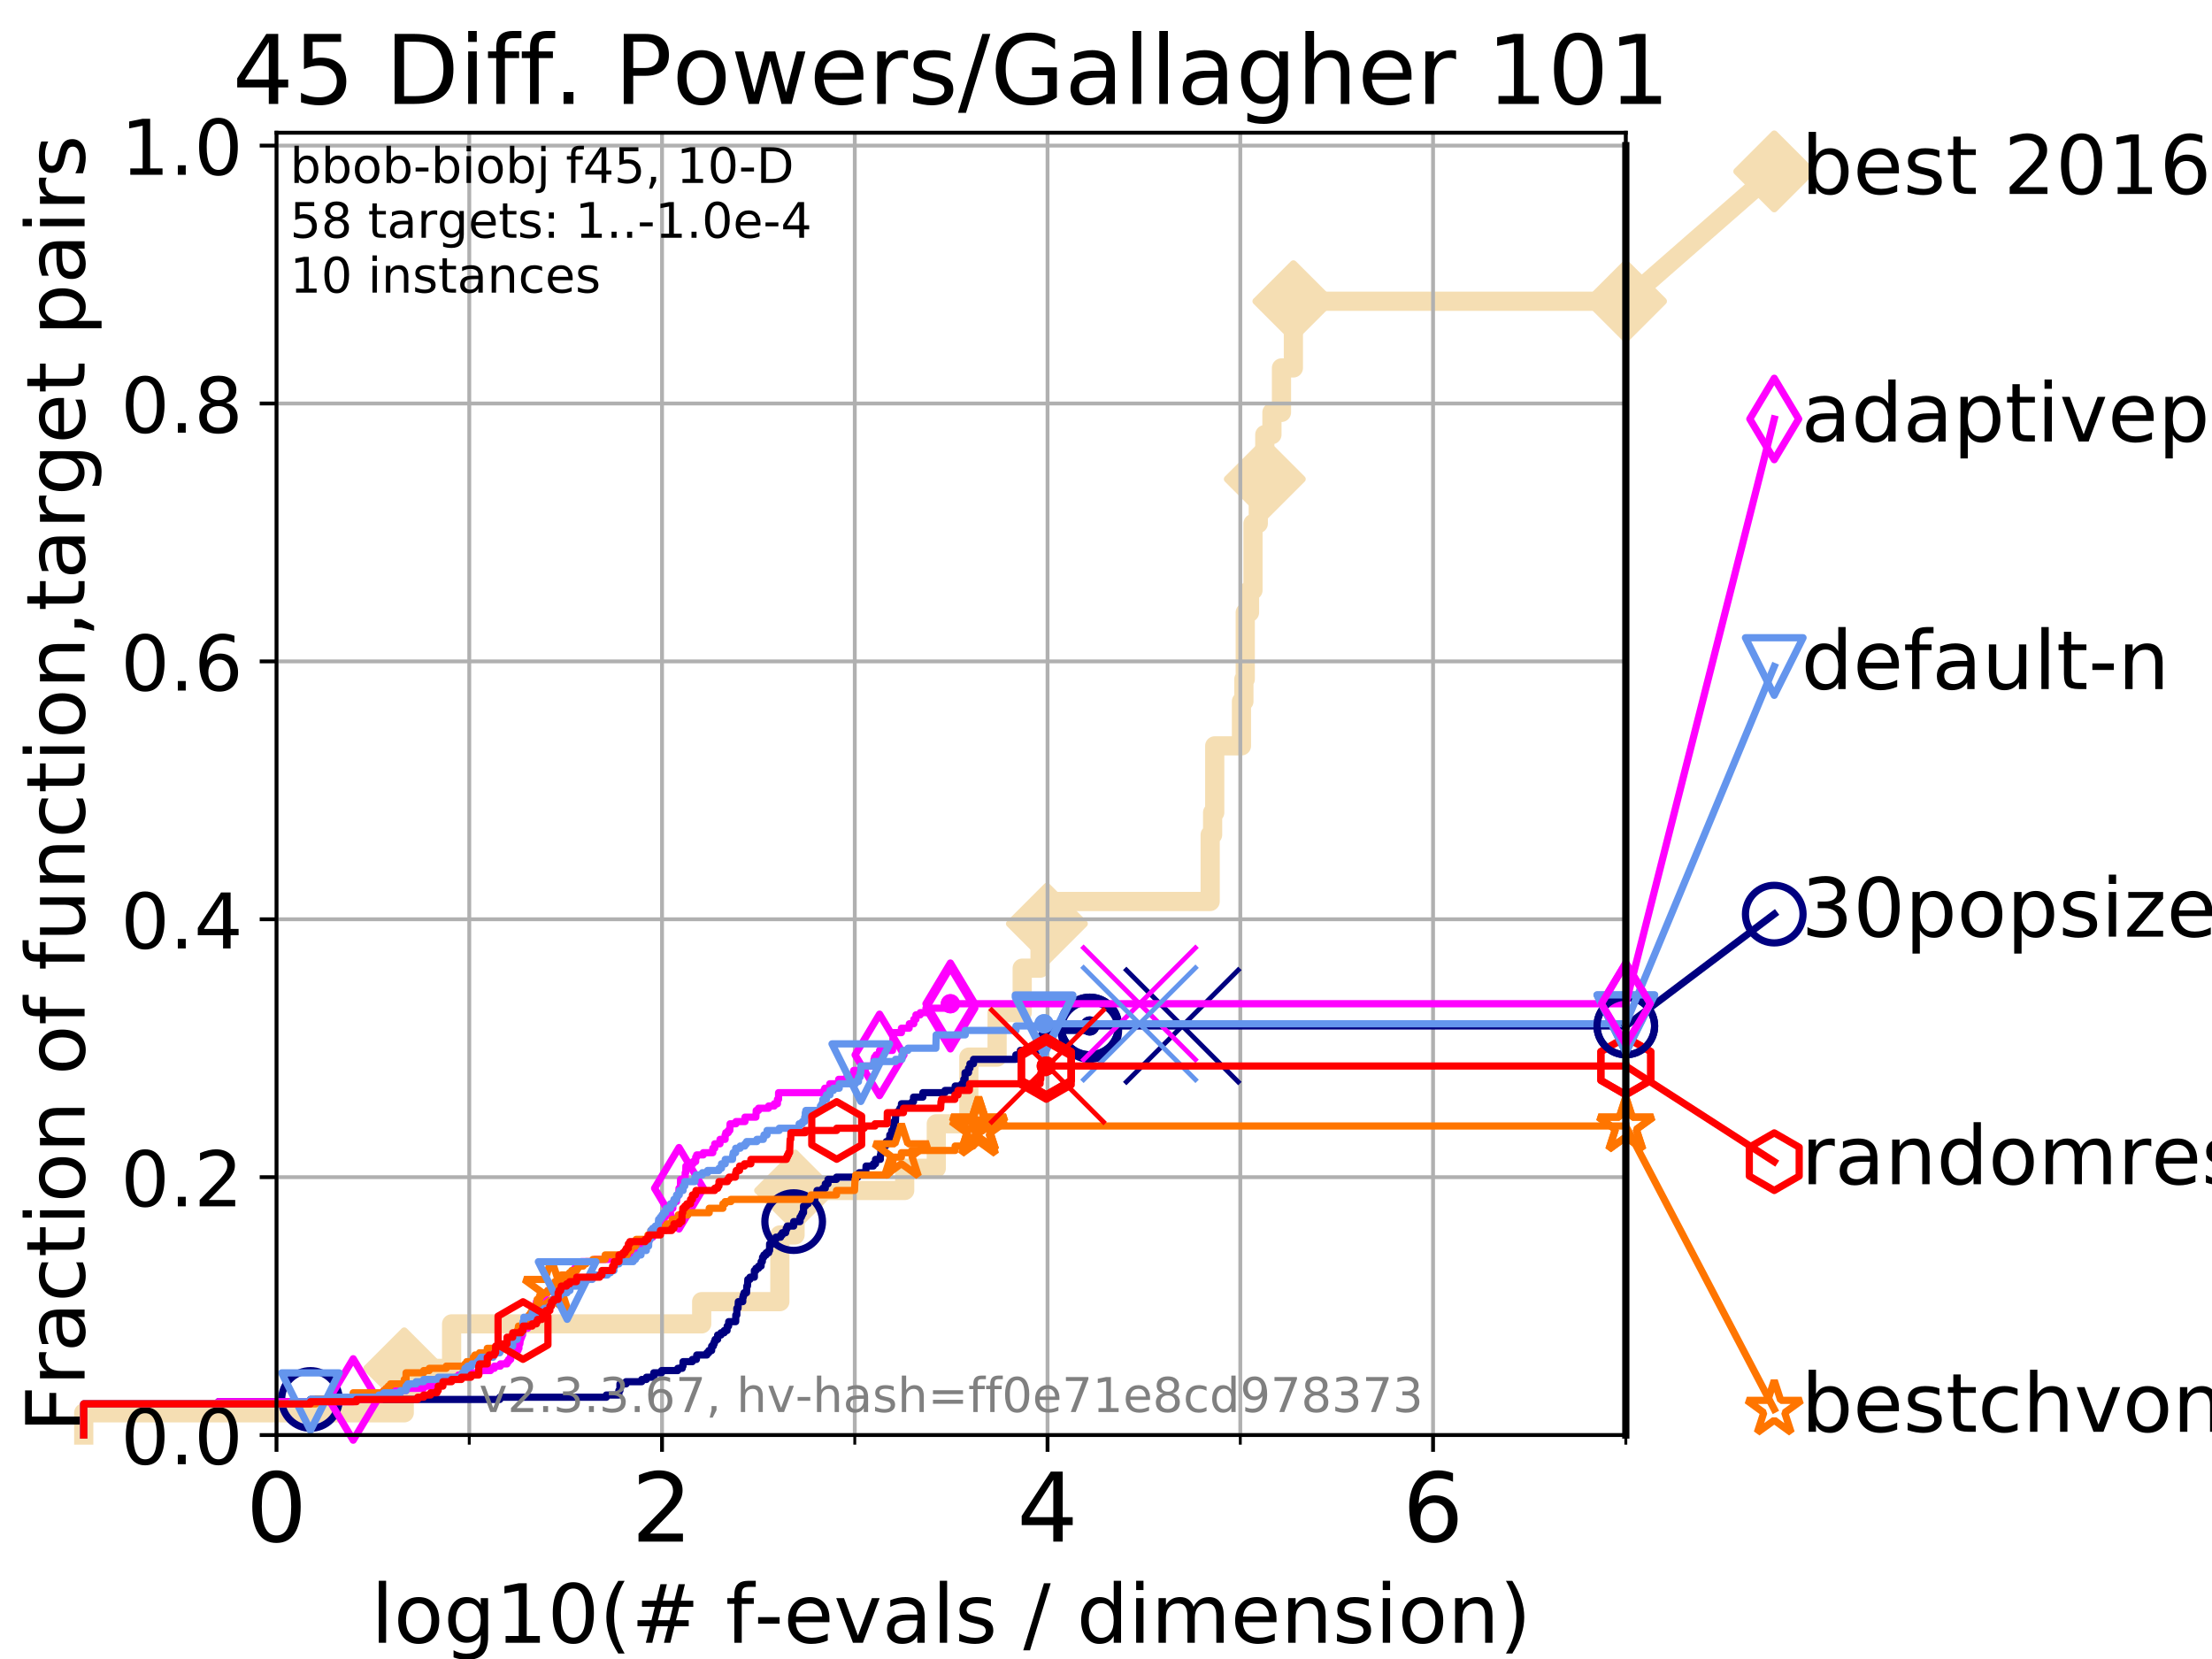 <?xml version="1.0" encoding="utf-8" standalone="no"?>
<!DOCTYPE svg PUBLIC "-//W3C//DTD SVG 1.1//EN"
  "http://www.w3.org/Graphics/SVG/1.1/DTD/svg11.dtd">
<!-- Created with matplotlib (https://matplotlib.org/) -->
<svg height="345.6pt" version="1.1" viewBox="0 0 460.8 345.6" width="460.8pt" xmlns="http://www.w3.org/2000/svg" xmlns:xlink="http://www.w3.org/1999/xlink">
 <defs>
  <style type="text/css">
*{stroke-linecap:butt;stroke-linejoin:round;}
  </style>
 </defs>
 <g id="figure_1">
  <g id="patch_1">
   <path d="M 0 345.6 
L 460.8 345.6 
L 460.8 0 
L 0 0 
z
" style="fill:#ffffff;"/>
  </g>
  <g id="axes_1">
   <g id="patch_2">
    <path d="M 57.6 298.944 
L 338.688 298.944 
L 338.688 27.648 
L 57.6 27.648 
z
" style="fill:#ffffff;"/>
   </g>
   <g id="line2d_1">
    <path d="M 17.445 298.944 
L 17.445 294.313 
L 84.213 294.313 
L 84.213 285.05 
L 94.081 285.05 
L 94.081 275.788 
L 146.173 275.788 
L 146.173 271.157 
L 162.458 271.157 
L 162.458 257.263 
L 165.626 257.263 
L 165.626 248.001 
L 188.465 248.001 
L 188.465 243.37 
L 195.046 243.37 
L 195.046 234.107 
L 201.827 234.107 
L 201.827 220.214 
L 207.714 220.214 
L 207.714 210.951 
L 212.943 210.951 
L 212.943 201.689 
L 216.657 201.689 
L 216.657 192.426 
L 218.088 192.426 
L 218.088 187.795 
L 252.099 187.795 
L 252.099 173.901 
L 252.609 173.901 
L 252.609 169.27 
L 253.05 169.27 
L 253.05 155.377 
L 258.619 155.377 
L 258.619 146.114 
L 259.126 146.114 
L 259.126 141.483 
L 259.41 141.483 
L 259.41 127.589 
L 260.297 127.589 
L 260.297 122.958 
L 261.018 122.958 
L 261.018 109.065 
L 262.124 109.065 
L 262.124 99.802 
L 263.479 99.802 
L 263.479 90.54 
L 264.968 90.54 
L 264.968 85.909 
L 266.953 85.909 
L 266.953 76.646 
L 269.436 76.646 
L 269.436 62.753 
L 338.688 62.753 
" style="fill:none;stroke:#f5deb3;stroke-linecap:square;stroke-width:4;"/>
   </g>
   <g id="line2d_2">
    <defs>
     <path d="M 0 7.778 
L 7.778 0 
L 0 -7.778 
L -7.778 0 
z
" id="m81f86117a3" style="stroke:#f5deb3;stroke-linejoin:miter;stroke-width:1.5;"/>
    </defs>
    <g>
     <use style="fill:#f5deb3;stroke:#f5deb3;stroke-linejoin:miter;stroke-width:1.5;" x="84.213" xlink:href="#m81f86117a3" y="285.05"/>
     <use style="fill:#f5deb3;stroke:#f5deb3;stroke-linejoin:miter;stroke-width:1.5;" x="165.626" xlink:href="#m81f86117a3" y="248.001"/>
     <use style="fill:#f5deb3;stroke:#f5deb3;stroke-linejoin:miter;stroke-width:1.5;" x="218.088" xlink:href="#m81f86117a3" y="192.426"/>
     <use style="fill:#f5deb3;stroke:#f5deb3;stroke-linejoin:miter;stroke-width:1.5;" x="263.479" xlink:href="#m81f86117a3" y="99.802"/>
     <use style="fill:#f5deb3;stroke:#f5deb3;stroke-linejoin:miter;stroke-width:1.5;" x="269.436" xlink:href="#m81f86117a3" y="62.753"/>
     <use style="fill:#f5deb3;stroke:#f5deb3;stroke-linejoin:miter;stroke-width:1.5;" x="338.688" xlink:href="#m81f86117a3" y="62.753"/>
    </g>
   </g>
   <g id="line2d_3">
    <path style="fill:none;stroke:#f5deb3;stroke-linecap:square;stroke-width:4;"/>
    <g/>
   </g>
   <g id="line2d_4">
    <path d="M 338.688 62.753 
L 369.608 35.706 
" style="fill:none;stroke:#f5deb3;stroke-linecap:square;stroke-width:4;"/>
    <g>
     <use style="fill:#f5deb3;stroke:#f5deb3;stroke-linejoin:miter;stroke-width:1.5;" x="338.688" xlink:href="#m81f86117a3" y="62.753"/>
     <use style="fill:#f5deb3;stroke:#f5deb3;stroke-linejoin:miter;stroke-width:1.5;" x="369.608" xlink:href="#m81f86117a3" y="35.706"/>
    </g>
   </g>
   <g id="matplotlib.axis_1">
    <g id="xtick_1">
     <g id="line2d_5">
      <path clip-path="url(#pee5d19b624)" d="M 57.6 298.944 
L 57.6 27.648 
" style="fill:none;stroke:#b0b0b0;stroke-linecap:square;stroke-width:0.8;"/>
     </g>
     <g id="line2d_6">
      <defs>
       <path d="M 0 0 
L 0 3.5 
" id="m73d7d318bc" style="stroke:#000000;stroke-width:0.8;"/>
      </defs>
      <g>
       <use style="stroke:#000000;stroke-width:0.8;" x="57.6" xlink:href="#m73d7d318bc" y="298.944"/>
      </g>
     </g>
     <g id="text_1">
      <!-- 0 -->
      <defs>
       <path d="M 31.781 66.406 
Q 24.172 66.406 20.328 58.906 
Q 16.5 51.422 16.5 36.375 
Q 16.5 21.391 20.328 13.891 
Q 24.172 6.391 31.781 6.391 
Q 39.453 6.391 43.281 13.891 
Q 47.125 21.391 47.125 36.375 
Q 47.125 51.422 43.281 58.906 
Q 39.453 66.406 31.781 66.406 
z
M 31.781 74.219 
Q 44.047 74.219 50.516 64.516 
Q 56.984 54.828 56.984 36.375 
Q 56.984 17.969 50.516 8.266 
Q 44.047 -1.422 31.781 -1.422 
Q 19.531 -1.422 13.062 8.266 
Q 6.594 17.969 6.594 36.375 
Q 6.594 54.828 13.062 64.516 
Q 19.531 74.219 31.781 74.219 
z
" id="DejaVuSans-48"/>
      </defs>
      <g transform="translate(51.237 321.141)scale(0.2 -0.2)">
       <use xlink:href="#DejaVuSans-48"/>
      </g>
     </g>
    </g>
    <g id="xtick_2">
     <g id="line2d_7">
      <path clip-path="url(#pee5d19b624)" d="M 137.911 298.944 
L 137.911 27.648 
" style="fill:none;stroke:#b0b0b0;stroke-linecap:square;stroke-width:0.8;"/>
     </g>
     <g id="line2d_8">
      <g>
       <use style="stroke:#000000;stroke-width:0.8;" x="137.911" xlink:href="#m73d7d318bc" y="298.944"/>
      </g>
     </g>
     <g id="text_2">
      <!-- 2 -->
      <defs>
       <path d="M 19.188 8.297 
L 53.609 8.297 
L 53.609 0 
L 7.328 0 
L 7.328 8.297 
Q 12.938 14.109 22.625 23.891 
Q 32.328 33.688 34.812 36.531 
Q 39.547 41.844 41.422 45.531 
Q 43.312 49.219 43.312 52.781 
Q 43.312 58.594 39.234 62.25 
Q 35.156 65.922 28.609 65.922 
Q 23.969 65.922 18.812 64.312 
Q 13.672 62.703 7.812 59.422 
L 7.812 69.391 
Q 13.766 71.781 18.938 73 
Q 24.125 74.219 28.422 74.219 
Q 39.75 74.219 46.484 68.547 
Q 53.219 62.891 53.219 53.422 
Q 53.219 48.922 51.531 44.891 
Q 49.859 40.875 45.406 35.406 
Q 44.188 33.984 37.641 27.219 
Q 31.109 20.453 19.188 8.297 
z
" id="DejaVuSans-50"/>
      </defs>
      <g transform="translate(131.548 321.141)scale(0.2 -0.2)">
       <use xlink:href="#DejaVuSans-50"/>
      </g>
     </g>
    </g>
    <g id="xtick_3">
     <g id="line2d_9">
      <path clip-path="url(#pee5d19b624)" d="M 218.222 298.944 
L 218.222 27.648 
" style="fill:none;stroke:#b0b0b0;stroke-linecap:square;stroke-width:0.8;"/>
     </g>
     <g id="line2d_10">
      <g>
       <use style="stroke:#000000;stroke-width:0.8;" x="218.222" xlink:href="#m73d7d318bc" y="298.944"/>
      </g>
     </g>
     <g id="text_3">
      <!-- 4 -->
      <defs>
       <path d="M 37.797 64.312 
L 12.891 25.391 
L 37.797 25.391 
z
M 35.203 72.906 
L 47.609 72.906 
L 47.609 25.391 
L 58.016 25.391 
L 58.016 17.188 
L 47.609 17.188 
L 47.609 0 
L 37.797 0 
L 37.797 17.188 
L 4.891 17.188 
L 4.891 26.703 
z
" id="DejaVuSans-52"/>
      </defs>
      <g transform="translate(211.859 321.141)scale(0.2 -0.2)">
       <use xlink:href="#DejaVuSans-52"/>
      </g>
     </g>
    </g>
    <g id="xtick_4">
     <g id="line2d_11">
      <path clip-path="url(#pee5d19b624)" d="M 298.533 298.944 
L 298.533 27.648 
" style="fill:none;stroke:#b0b0b0;stroke-linecap:square;stroke-width:0.8;"/>
     </g>
     <g id="line2d_12">
      <g>
       <use style="stroke:#000000;stroke-width:0.8;" x="298.533" xlink:href="#m73d7d318bc" y="298.944"/>
      </g>
     </g>
     <g id="text_4">
      <!-- 6 -->
      <defs>
       <path d="M 33.016 40.375 
Q 26.375 40.375 22.484 35.828 
Q 18.609 31.297 18.609 23.391 
Q 18.609 15.531 22.484 10.953 
Q 26.375 6.391 33.016 6.391 
Q 39.656 6.391 43.531 10.953 
Q 47.406 15.531 47.406 23.391 
Q 47.406 31.297 43.531 35.828 
Q 39.656 40.375 33.016 40.375 
z
M 52.594 71.297 
L 52.594 62.312 
Q 48.875 64.062 45.094 64.984 
Q 41.312 65.922 37.594 65.922 
Q 27.828 65.922 22.672 59.328 
Q 17.531 52.734 16.797 39.406 
Q 19.672 43.656 24.016 45.922 
Q 28.375 48.188 33.594 48.188 
Q 44.578 48.188 50.953 41.516 
Q 57.328 34.859 57.328 23.391 
Q 57.328 12.156 50.688 5.359 
Q 44.047 -1.422 33.016 -1.422 
Q 20.359 -1.422 13.672 8.266 
Q 6.984 17.969 6.984 36.375 
Q 6.984 53.656 15.188 63.938 
Q 23.391 74.219 37.203 74.219 
Q 40.922 74.219 44.703 73.484 
Q 48.484 72.75 52.594 71.297 
z
" id="DejaVuSans-54"/>
      </defs>
      <g transform="translate(292.17 321.141)scale(0.2 -0.2)">
       <use xlink:href="#DejaVuSans-54"/>
      </g>
     </g>
    </g>
    <g id="xtick_5">
     <g id="line2d_13">
      <path clip-path="url(#pee5d19b624)" d="M 97.755 298.944 
L 97.755 27.648 
" style="fill:none;stroke:#b0b0b0;stroke-linecap:square;stroke-width:0.8;"/>
     </g>
     <g id="line2d_14">
      <defs>
       <path d="M 0 0 
L 0 2 
" id="m546bd4f088" style="stroke:#000000;stroke-width:0.6;"/>
      </defs>
      <g>
       <use style="stroke:#000000;stroke-width:0.6;" x="97.755" xlink:href="#m546bd4f088" y="298.944"/>
      </g>
     </g>
    </g>
    <g id="xtick_6">
     <g id="line2d_15">
      <path clip-path="url(#pee5d19b624)" d="M 178.066 298.944 
L 178.066 27.648 
" style="fill:none;stroke:#b0b0b0;stroke-linecap:square;stroke-width:0.8;"/>
     </g>
     <g id="line2d_16">
      <g>
       <use style="stroke:#000000;stroke-width:0.6;" x="178.066" xlink:href="#m546bd4f088" y="298.944"/>
      </g>
     </g>
    </g>
    <g id="xtick_7">
     <g id="line2d_17">
      <path clip-path="url(#pee5d19b624)" d="M 258.377 298.944 
L 258.377 27.648 
" style="fill:none;stroke:#b0b0b0;stroke-linecap:square;stroke-width:0.8;"/>
     </g>
     <g id="line2d_18">
      <g>
       <use style="stroke:#000000;stroke-width:0.6;" x="258.377" xlink:href="#m546bd4f088" y="298.944"/>
      </g>
     </g>
    </g>
    <g id="xtick_8">
     <g id="line2d_19">
      <path clip-path="url(#pee5d19b624)" d="M 338.688 298.944 
L 338.688 27.648 
" style="fill:none;stroke:#b0b0b0;stroke-linecap:square;stroke-width:0.8;"/>
     </g>
     <g id="line2d_20">
      <g>
       <use style="stroke:#000000;stroke-width:0.6;" x="338.688" xlink:href="#m546bd4f088" y="298.944"/>
      </g>
     </g>
    </g>
    <g id="text_5">
     <!-- log10(# f-evals / dimension) -->
     <defs>
      <path d="M 9.422 75.984 
L 18.406 75.984 
L 18.406 0 
L 9.422 0 
z
" id="DejaVuSans-108"/>
      <path d="M 30.609 48.391 
Q 23.391 48.391 19.188 42.75 
Q 14.984 37.109 14.984 27.297 
Q 14.984 17.484 19.156 11.844 
Q 23.344 6.203 30.609 6.203 
Q 37.797 6.203 41.984 11.859 
Q 46.188 17.531 46.188 27.297 
Q 46.188 37.016 41.984 42.703 
Q 37.797 48.391 30.609 48.391 
z
M 30.609 56 
Q 42.328 56 49.016 48.375 
Q 55.719 40.766 55.719 27.297 
Q 55.719 13.875 49.016 6.219 
Q 42.328 -1.422 30.609 -1.422 
Q 18.844 -1.422 12.172 6.219 
Q 5.516 13.875 5.516 27.297 
Q 5.516 40.766 12.172 48.375 
Q 18.844 56 30.609 56 
z
" id="DejaVuSans-111"/>
      <path d="M 45.406 27.984 
Q 45.406 37.75 41.375 43.109 
Q 37.359 48.484 30.078 48.484 
Q 22.859 48.484 18.828 43.109 
Q 14.797 37.75 14.797 27.984 
Q 14.797 18.266 18.828 12.891 
Q 22.859 7.516 30.078 7.516 
Q 37.359 7.516 41.375 12.891 
Q 45.406 18.266 45.406 27.984 
z
M 54.391 6.781 
Q 54.391 -7.172 48.188 -13.984 
Q 42 -20.797 29.203 -20.797 
Q 24.469 -20.797 20.266 -20.094 
Q 16.062 -19.391 12.109 -17.922 
L 12.109 -9.188 
Q 16.062 -11.328 19.922 -12.344 
Q 23.781 -13.375 27.781 -13.375 
Q 36.625 -13.375 41.016 -8.766 
Q 45.406 -4.156 45.406 5.172 
L 45.406 9.625 
Q 42.625 4.781 38.281 2.391 
Q 33.938 0 27.875 0 
Q 17.828 0 11.672 7.656 
Q 5.516 15.328 5.516 27.984 
Q 5.516 40.672 11.672 48.328 
Q 17.828 56 27.875 56 
Q 33.938 56 38.281 53.609 
Q 42.625 51.219 45.406 46.391 
L 45.406 54.688 
L 54.391 54.688 
z
" id="DejaVuSans-103"/>
      <path d="M 12.406 8.297 
L 28.516 8.297 
L 28.516 63.922 
L 10.984 60.406 
L 10.984 69.391 
L 28.422 72.906 
L 38.281 72.906 
L 38.281 8.297 
L 54.391 8.297 
L 54.391 0 
L 12.406 0 
z
" id="DejaVuSans-49"/>
      <path d="M 31 75.875 
Q 24.469 64.656 21.281 53.656 
Q 18.109 42.672 18.109 31.391 
Q 18.109 20.125 21.312 9.062 
Q 24.516 -2 31 -13.188 
L 23.188 -13.188 
Q 15.875 -1.703 12.234 9.375 
Q 8.594 20.453 8.594 31.391 
Q 8.594 42.281 12.203 53.312 
Q 15.828 64.359 23.188 75.875 
z
" id="DejaVuSans-40"/>
      <path d="M 51.125 44 
L 36.922 44 
L 32.812 27.688 
L 47.125 27.688 
z
M 43.797 71.781 
L 38.719 51.516 
L 52.984 51.516 
L 58.109 71.781 
L 65.922 71.781 
L 60.891 51.516 
L 76.125 51.516 
L 76.125 44 
L 58.984 44 
L 54.984 27.688 
L 70.516 27.688 
L 70.516 20.219 
L 53.078 20.219 
L 48 0 
L 40.188 0 
L 45.219 20.219 
L 30.906 20.219 
L 25.875 0 
L 18.016 0 
L 23.094 20.219 
L 7.719 20.219 
L 7.719 27.688 
L 24.906 27.688 
L 29 44 
L 13.281 44 
L 13.281 51.516 
L 30.906 51.516 
L 35.891 71.781 
z
" id="DejaVuSans-35"/>
      <path id="DejaVuSans-32"/>
      <path d="M 37.109 75.984 
L 37.109 68.5 
L 28.516 68.5 
Q 23.688 68.5 21.797 66.547 
Q 19.922 64.594 19.922 59.516 
L 19.922 54.688 
L 34.719 54.688 
L 34.719 47.703 
L 19.922 47.703 
L 19.922 0 
L 10.891 0 
L 10.891 47.703 
L 2.297 47.703 
L 2.297 54.688 
L 10.891 54.688 
L 10.891 58.5 
Q 10.891 67.625 15.141 71.797 
Q 19.391 75.984 28.609 75.984 
z
" id="DejaVuSans-102"/>
      <path d="M 4.891 31.391 
L 31.203 31.391 
L 31.203 23.391 
L 4.891 23.391 
z
" id="DejaVuSans-45"/>
      <path d="M 56.203 29.594 
L 56.203 25.203 
L 14.891 25.203 
Q 15.484 15.922 20.484 11.062 
Q 25.484 6.203 34.422 6.203 
Q 39.594 6.203 44.453 7.469 
Q 49.312 8.734 54.109 11.281 
L 54.109 2.781 
Q 49.266 0.734 44.188 -0.344 
Q 39.109 -1.422 33.891 -1.422 
Q 20.797 -1.422 13.156 6.188 
Q 5.516 13.812 5.516 26.812 
Q 5.516 40.234 12.766 48.109 
Q 20.016 56 32.328 56 
Q 43.359 56 49.781 48.891 
Q 56.203 41.797 56.203 29.594 
z
M 47.219 32.234 
Q 47.125 39.594 43.094 43.984 
Q 39.062 48.391 32.422 48.391 
Q 24.906 48.391 20.391 44.141 
Q 15.875 39.891 15.188 32.172 
z
" id="DejaVuSans-101"/>
      <path d="M 2.984 54.688 
L 12.5 54.688 
L 29.594 8.797 
L 46.688 54.688 
L 56.203 54.688 
L 35.688 0 
L 23.484 0 
z
" id="DejaVuSans-118"/>
      <path d="M 34.281 27.484 
Q 23.391 27.484 19.188 25 
Q 14.984 22.516 14.984 16.5 
Q 14.984 11.719 18.141 8.906 
Q 21.297 6.109 26.703 6.109 
Q 34.188 6.109 38.703 11.406 
Q 43.219 16.703 43.219 25.484 
L 43.219 27.484 
z
M 52.203 31.203 
L 52.203 0 
L 43.219 0 
L 43.219 8.297 
Q 40.141 3.328 35.547 0.953 
Q 30.953 -1.422 24.312 -1.422 
Q 15.922 -1.422 10.953 3.297 
Q 6 8.016 6 15.922 
Q 6 25.141 12.172 29.828 
Q 18.359 34.516 30.609 34.516 
L 43.219 34.516 
L 43.219 35.406 
Q 43.219 41.609 39.141 45 
Q 35.062 48.391 27.688 48.391 
Q 23 48.391 18.547 47.266 
Q 14.109 46.141 10.016 43.891 
L 10.016 52.203 
Q 14.938 54.109 19.578 55.047 
Q 24.219 56 28.609 56 
Q 40.484 56 46.344 49.844 
Q 52.203 43.703 52.203 31.203 
z
" id="DejaVuSans-97"/>
      <path d="M 44.281 53.078 
L 44.281 44.578 
Q 40.484 46.531 36.375 47.5 
Q 32.281 48.484 27.875 48.484 
Q 21.188 48.484 17.844 46.438 
Q 14.5 44.391 14.5 40.281 
Q 14.5 37.156 16.891 35.375 
Q 19.281 33.594 26.516 31.984 
L 29.594 31.297 
Q 39.156 29.25 43.188 25.516 
Q 47.219 21.781 47.219 15.094 
Q 47.219 7.469 41.188 3.016 
Q 35.156 -1.422 24.609 -1.422 
Q 20.219 -1.422 15.453 -0.562 
Q 10.688 0.297 5.422 2 
L 5.422 11.281 
Q 10.406 8.688 15.234 7.391 
Q 20.062 6.109 24.812 6.109 
Q 31.156 6.109 34.562 8.281 
Q 37.984 10.453 37.984 14.406 
Q 37.984 18.062 35.516 20.016 
Q 33.062 21.969 24.703 23.781 
L 21.578 24.516 
Q 13.234 26.266 9.516 29.906 
Q 5.812 33.547 5.812 39.891 
Q 5.812 47.609 11.281 51.797 
Q 16.75 56 26.812 56 
Q 31.781 56 36.172 55.266 
Q 40.578 54.547 44.281 53.078 
z
" id="DejaVuSans-115"/>
      <path d="M 25.391 72.906 
L 33.688 72.906 
L 8.297 -9.281 
L 0 -9.281 
z
" id="DejaVuSans-47"/>
      <path d="M 45.406 46.391 
L 45.406 75.984 
L 54.391 75.984 
L 54.391 0 
L 45.406 0 
L 45.406 8.203 
Q 42.578 3.328 38.25 0.953 
Q 33.938 -1.422 27.875 -1.422 
Q 17.969 -1.422 11.734 6.484 
Q 5.516 14.406 5.516 27.297 
Q 5.516 40.188 11.734 48.094 
Q 17.969 56 27.875 56 
Q 33.938 56 38.25 53.625 
Q 42.578 51.266 45.406 46.391 
z
M 14.797 27.297 
Q 14.797 17.391 18.875 11.75 
Q 22.953 6.109 30.078 6.109 
Q 37.203 6.109 41.297 11.75 
Q 45.406 17.391 45.406 27.297 
Q 45.406 37.203 41.297 42.844 
Q 37.203 48.484 30.078 48.484 
Q 22.953 48.484 18.875 42.844 
Q 14.797 37.203 14.797 27.297 
z
" id="DejaVuSans-100"/>
      <path d="M 9.422 54.688 
L 18.406 54.688 
L 18.406 0 
L 9.422 0 
z
M 9.422 75.984 
L 18.406 75.984 
L 18.406 64.594 
L 9.422 64.594 
z
" id="DejaVuSans-105"/>
      <path d="M 52 44.188 
Q 55.375 50.25 60.062 53.125 
Q 64.75 56 71.094 56 
Q 79.641 56 84.281 50.016 
Q 88.922 44.047 88.922 33.016 
L 88.922 0 
L 79.891 0 
L 79.891 32.719 
Q 79.891 40.578 77.094 44.375 
Q 74.312 48.188 68.609 48.188 
Q 61.625 48.188 57.562 43.547 
Q 53.516 38.922 53.516 30.906 
L 53.516 0 
L 44.484 0 
L 44.484 32.719 
Q 44.484 40.625 41.703 44.406 
Q 38.922 48.188 33.109 48.188 
Q 26.219 48.188 22.156 43.531 
Q 18.109 38.875 18.109 30.906 
L 18.109 0 
L 9.078 0 
L 9.078 54.688 
L 18.109 54.688 
L 18.109 46.188 
Q 21.188 51.219 25.484 53.609 
Q 29.781 56 35.688 56 
Q 41.656 56 45.828 52.969 
Q 50 49.953 52 44.188 
z
" id="DejaVuSans-109"/>
      <path d="M 54.891 33.016 
L 54.891 0 
L 45.906 0 
L 45.906 32.719 
Q 45.906 40.484 42.875 44.328 
Q 39.844 48.188 33.797 48.188 
Q 26.516 48.188 22.312 43.547 
Q 18.109 38.922 18.109 30.906 
L 18.109 0 
L 9.078 0 
L 9.078 54.688 
L 18.109 54.688 
L 18.109 46.188 
Q 21.344 51.125 25.703 53.562 
Q 30.078 56 35.797 56 
Q 45.219 56 50.047 50.172 
Q 54.891 44.344 54.891 33.016 
z
" id="DejaVuSans-110"/>
      <path d="M 8.016 75.875 
L 15.828 75.875 
Q 23.141 64.359 26.781 53.312 
Q 30.422 42.281 30.422 31.391 
Q 30.422 20.453 26.781 9.375 
Q 23.141 -1.703 15.828 -13.188 
L 8.016 -13.188 
Q 14.5 -2 17.703 9.062 
Q 20.906 20.125 20.906 31.391 
Q 20.906 42.672 17.703 53.656 
Q 14.5 64.656 8.016 75.875 
z
" id="DejaVuSans-41"/>
     </defs>
     <g transform="translate(77.303 342.218)scale(0.17 -0.17)">
      <use xlink:href="#DejaVuSans-108"/>
      <use x="27.783" xlink:href="#DejaVuSans-111"/>
      <use x="88.965" xlink:href="#DejaVuSans-103"/>
      <use x="152.441" xlink:href="#DejaVuSans-49"/>
      <use x="216.064" xlink:href="#DejaVuSans-48"/>
      <use x="279.688" xlink:href="#DejaVuSans-40"/>
      <use x="318.701" xlink:href="#DejaVuSans-35"/>
      <use x="402.49" xlink:href="#DejaVuSans-32"/>
      <use x="434.277" xlink:href="#DejaVuSans-102"/>
      <use x="469.404" xlink:href="#DejaVuSans-45"/>
      <use x="505.488" xlink:href="#DejaVuSans-101"/>
      <use x="567.012" xlink:href="#DejaVuSans-118"/>
      <use x="626.191" xlink:href="#DejaVuSans-97"/>
      <use x="687.471" xlink:href="#DejaVuSans-108"/>
      <use x="715.254" xlink:href="#DejaVuSans-115"/>
      <use x="767.354" xlink:href="#DejaVuSans-32"/>
      <use x="799.141" xlink:href="#DejaVuSans-47"/>
      <use x="832.832" xlink:href="#DejaVuSans-32"/>
      <use x="864.619" xlink:href="#DejaVuSans-100"/>
      <use x="928.096" xlink:href="#DejaVuSans-105"/>
      <use x="955.879" xlink:href="#DejaVuSans-109"/>
      <use x="1053.291" xlink:href="#DejaVuSans-101"/>
      <use x="1114.814" xlink:href="#DejaVuSans-110"/>
      <use x="1178.193" xlink:href="#DejaVuSans-115"/>
      <use x="1230.293" xlink:href="#DejaVuSans-105"/>
      <use x="1258.076" xlink:href="#DejaVuSans-111"/>
      <use x="1319.258" xlink:href="#DejaVuSans-110"/>
      <use x="1382.637" xlink:href="#DejaVuSans-41"/>
     </g>
    </g>
   </g>
   <g id="matplotlib.axis_2">
    <g id="ytick_1">
     <g id="line2d_21">
      <path clip-path="url(#pee5d19b624)" d="M 57.6 298.944 
L 338.688 298.944 
" style="fill:none;stroke:#b0b0b0;stroke-linecap:square;stroke-width:0.8;"/>
     </g>
     <g id="line2d_22">
      <defs>
       <path d="M 0 0 
L -3.5 0 
" id="m82ac4a5ad4" style="stroke:#000000;stroke-width:0.8;"/>
      </defs>
      <g>
       <use style="stroke:#000000;stroke-width:0.8;" x="57.6" xlink:href="#m82ac4a5ad4" y="298.944"/>
      </g>
     </g>
     <g id="text_6">
      <!-- 0.0 -->
      <defs>
       <path d="M 10.688 12.406 
L 21 12.406 
L 21 0 
L 10.688 0 
z
" id="DejaVuSans-46"/>
      </defs>
      <g transform="translate(25.155 305.023)scale(0.16 -0.16)">
       <use xlink:href="#DejaVuSans-48"/>
       <use x="63.623" xlink:href="#DejaVuSans-46"/>
       <use x="95.41" xlink:href="#DejaVuSans-48"/>
      </g>
     </g>
    </g>
    <g id="ytick_2">
     <g id="line2d_23">
      <path clip-path="url(#pee5d19b624)" d="M 57.6 245.222 
L 338.688 245.222 
" style="fill:none;stroke:#b0b0b0;stroke-linecap:square;stroke-width:0.8;"/>
     </g>
     <g id="line2d_24">
      <g>
       <use style="stroke:#000000;stroke-width:0.8;" x="57.6" xlink:href="#m82ac4a5ad4" y="245.222"/>
      </g>
     </g>
     <g id="text_7">
      <!-- 0.2 -->
      <g transform="translate(25.155 251.301)scale(0.16 -0.16)">
       <use xlink:href="#DejaVuSans-48"/>
       <use x="63.623" xlink:href="#DejaVuSans-46"/>
       <use x="95.41" xlink:href="#DejaVuSans-50"/>
      </g>
     </g>
    </g>
    <g id="ytick_3">
     <g id="line2d_25">
      <path clip-path="url(#pee5d19b624)" d="M 57.6 191.5 
L 338.688 191.5 
" style="fill:none;stroke:#b0b0b0;stroke-linecap:square;stroke-width:0.8;"/>
     </g>
     <g id="line2d_26">
      <g>
       <use style="stroke:#000000;stroke-width:0.8;" x="57.6" xlink:href="#m82ac4a5ad4" y="191.5"/>
      </g>
     </g>
     <g id="text_8">
      <!-- 0.4 -->
      <g transform="translate(25.155 197.579)scale(0.16 -0.16)">
       <use xlink:href="#DejaVuSans-48"/>
       <use x="63.623" xlink:href="#DejaVuSans-46"/>
       <use x="95.41" xlink:href="#DejaVuSans-52"/>
      </g>
     </g>
    </g>
    <g id="ytick_4">
     <g id="line2d_27">
      <path clip-path="url(#pee5d19b624)" d="M 57.6 137.778 
L 338.688 137.778 
" style="fill:none;stroke:#b0b0b0;stroke-linecap:square;stroke-width:0.8;"/>
     </g>
     <g id="line2d_28">
      <g>
       <use style="stroke:#000000;stroke-width:0.8;" x="57.6" xlink:href="#m82ac4a5ad4" y="137.778"/>
      </g>
     </g>
     <g id="text_9">
      <!-- 0.6 -->
      <g transform="translate(25.155 143.857)scale(0.16 -0.16)">
       <use xlink:href="#DejaVuSans-48"/>
       <use x="63.623" xlink:href="#DejaVuSans-46"/>
       <use x="95.41" xlink:href="#DejaVuSans-54"/>
      </g>
     </g>
    </g>
    <g id="ytick_5">
     <g id="line2d_29">
      <path clip-path="url(#pee5d19b624)" d="M 57.6 84.056 
L 338.688 84.056 
" style="fill:none;stroke:#b0b0b0;stroke-linecap:square;stroke-width:0.8;"/>
     </g>
     <g id="line2d_30">
      <g>
       <use style="stroke:#000000;stroke-width:0.8;" x="57.6" xlink:href="#m82ac4a5ad4" y="84.056"/>
      </g>
     </g>
     <g id="text_10">
      <!-- 0.8 -->
      <defs>
       <path d="M 31.781 34.625 
Q 24.75 34.625 20.719 30.859 
Q 16.703 27.094 16.703 20.516 
Q 16.703 13.922 20.719 10.156 
Q 24.75 6.391 31.781 6.391 
Q 38.812 6.391 42.859 10.172 
Q 46.922 13.969 46.922 20.516 
Q 46.922 27.094 42.891 30.859 
Q 38.875 34.625 31.781 34.625 
z
M 21.922 38.812 
Q 15.578 40.375 12.031 44.719 
Q 8.5 49.078 8.5 55.328 
Q 8.5 64.062 14.719 69.141 
Q 20.953 74.219 31.781 74.219 
Q 42.672 74.219 48.875 69.141 
Q 55.078 64.062 55.078 55.328 
Q 55.078 49.078 51.531 44.719 
Q 48 40.375 41.703 38.812 
Q 48.828 37.156 52.797 32.312 
Q 56.781 27.484 56.781 20.516 
Q 56.781 9.906 50.312 4.234 
Q 43.844 -1.422 31.781 -1.422 
Q 19.734 -1.422 13.25 4.234 
Q 6.781 9.906 6.781 20.516 
Q 6.781 27.484 10.781 32.312 
Q 14.797 37.156 21.922 38.812 
z
M 18.312 54.391 
Q 18.312 48.734 21.844 45.562 
Q 25.391 42.391 31.781 42.391 
Q 38.141 42.391 41.719 45.562 
Q 45.312 48.734 45.312 54.391 
Q 45.312 60.062 41.719 63.234 
Q 38.141 66.406 31.781 66.406 
Q 25.391 66.406 21.844 63.234 
Q 18.312 60.062 18.312 54.391 
z
" id="DejaVuSans-56"/>
      </defs>
      <g transform="translate(25.155 90.135)scale(0.16 -0.16)">
       <use xlink:href="#DejaVuSans-48"/>
       <use x="63.623" xlink:href="#DejaVuSans-46"/>
       <use x="95.41" xlink:href="#DejaVuSans-56"/>
      </g>
     </g>
    </g>
    <g id="ytick_6">
     <g id="line2d_31">
      <path clip-path="url(#pee5d19b624)" d="M 57.6 30.334 
L 338.688 30.334 
" style="fill:none;stroke:#b0b0b0;stroke-linecap:square;stroke-width:0.8;"/>
     </g>
     <g id="line2d_32">
      <g>
       <use style="stroke:#000000;stroke-width:0.8;" x="57.6" xlink:href="#m82ac4a5ad4" y="30.334"/>
      </g>
     </g>
     <g id="text_11">
      <!-- 1.0 -->
      <g transform="translate(25.155 36.413)scale(0.16 -0.16)">
       <use xlink:href="#DejaVuSans-49"/>
       <use x="63.623" xlink:href="#DejaVuSans-46"/>
       <use x="95.41" xlink:href="#DejaVuSans-48"/>
      </g>
     </g>
    </g>
    <g id="text_12">
     <!-- Fraction of function,target pairs -->
     <defs>
      <path d="M 9.812 72.906 
L 51.703 72.906 
L 51.703 64.594 
L 19.672 64.594 
L 19.672 43.109 
L 48.578 43.109 
L 48.578 34.812 
L 19.672 34.812 
L 19.672 0 
L 9.812 0 
z
" id="DejaVuSans-70"/>
      <path d="M 41.109 46.297 
Q 39.594 47.172 37.812 47.578 
Q 36.031 48 33.891 48 
Q 26.266 48 22.188 43.047 
Q 18.109 38.094 18.109 28.812 
L 18.109 0 
L 9.078 0 
L 9.078 54.688 
L 18.109 54.688 
L 18.109 46.188 
Q 20.953 51.172 25.484 53.578 
Q 30.031 56 36.531 56 
Q 37.453 56 38.578 55.875 
Q 39.703 55.766 41.062 55.516 
z
" id="DejaVuSans-114"/>
      <path d="M 48.781 52.594 
L 48.781 44.188 
Q 44.969 46.297 41.141 47.344 
Q 37.312 48.391 33.406 48.391 
Q 24.656 48.391 19.812 42.844 
Q 14.984 37.312 14.984 27.297 
Q 14.984 17.281 19.812 11.734 
Q 24.656 6.203 33.406 6.203 
Q 37.312 6.203 41.141 7.25 
Q 44.969 8.297 48.781 10.406 
L 48.781 2.094 
Q 45.016 0.344 40.984 -0.531 
Q 36.969 -1.422 32.422 -1.422 
Q 20.062 -1.422 12.781 6.344 
Q 5.516 14.109 5.516 27.297 
Q 5.516 40.672 12.859 48.328 
Q 20.219 56 33.016 56 
Q 37.156 56 41.109 55.141 
Q 45.062 54.297 48.781 52.594 
z
" id="DejaVuSans-99"/>
      <path d="M 18.312 70.219 
L 18.312 54.688 
L 36.812 54.688 
L 36.812 47.703 
L 18.312 47.703 
L 18.312 18.016 
Q 18.312 11.328 20.141 9.422 
Q 21.969 7.516 27.594 7.516 
L 36.812 7.516 
L 36.812 0 
L 27.594 0 
Q 17.188 0 13.234 3.875 
Q 9.281 7.766 9.281 18.016 
L 9.281 47.703 
L 2.688 47.703 
L 2.688 54.688 
L 9.281 54.688 
L 9.281 70.219 
z
" id="DejaVuSans-116"/>
      <path d="M 8.5 21.578 
L 8.5 54.688 
L 17.484 54.688 
L 17.484 21.922 
Q 17.484 14.156 20.5 10.266 
Q 23.531 6.391 29.594 6.391 
Q 36.859 6.391 41.078 11.031 
Q 45.312 15.672 45.312 23.688 
L 45.312 54.688 
L 54.297 54.688 
L 54.297 0 
L 45.312 0 
L 45.312 8.406 
Q 42.047 3.422 37.719 1 
Q 33.406 -1.422 27.688 -1.422 
Q 18.266 -1.422 13.375 4.438 
Q 8.5 10.297 8.5 21.578 
z
M 31.109 56 
z
" id="DejaVuSans-117"/>
      <path d="M 11.719 12.406 
L 22.016 12.406 
L 22.016 4 
L 14.016 -11.625 
L 7.719 -11.625 
L 11.719 4 
z
" id="DejaVuSans-44"/>
      <path d="M 18.109 8.203 
L 18.109 -20.797 
L 9.078 -20.797 
L 9.078 54.688 
L 18.109 54.688 
L 18.109 46.391 
Q 20.953 51.266 25.266 53.625 
Q 29.594 56 35.594 56 
Q 45.562 56 51.781 48.094 
Q 58.016 40.188 58.016 27.297 
Q 58.016 14.406 51.781 6.484 
Q 45.562 -1.422 35.594 -1.422 
Q 29.594 -1.422 25.266 0.953 
Q 20.953 3.328 18.109 8.203 
z
M 48.688 27.297 
Q 48.688 37.203 44.609 42.844 
Q 40.531 48.484 33.406 48.484 
Q 26.266 48.484 22.188 42.844 
Q 18.109 37.203 18.109 27.297 
Q 18.109 17.391 22.188 11.75 
Q 26.266 6.109 33.406 6.109 
Q 40.531 6.109 44.609 11.75 
Q 48.688 17.391 48.688 27.297 
z
" id="DejaVuSans-112"/>
     </defs>
     <g transform="translate(17.62 298.435)rotate(-90)scale(0.17 -0.17)">
      <use xlink:href="#DejaVuSans-70"/>
      <use x="57.41" xlink:href="#DejaVuSans-114"/>
      <use x="98.523" xlink:href="#DejaVuSans-97"/>
      <use x="159.803" xlink:href="#DejaVuSans-99"/>
      <use x="214.783" xlink:href="#DejaVuSans-116"/>
      <use x="253.992" xlink:href="#DejaVuSans-105"/>
      <use x="281.775" xlink:href="#DejaVuSans-111"/>
      <use x="342.957" xlink:href="#DejaVuSans-110"/>
      <use x="406.336" xlink:href="#DejaVuSans-32"/>
      <use x="438.123" xlink:href="#DejaVuSans-111"/>
      <use x="499.305" xlink:href="#DejaVuSans-102"/>
      <use x="534.51" xlink:href="#DejaVuSans-32"/>
      <use x="566.297" xlink:href="#DejaVuSans-102"/>
      <use x="601.502" xlink:href="#DejaVuSans-117"/>
      <use x="664.881" xlink:href="#DejaVuSans-110"/>
      <use x="728.26" xlink:href="#DejaVuSans-99"/>
      <use x="783.24" xlink:href="#DejaVuSans-116"/>
      <use x="822.449" xlink:href="#DejaVuSans-105"/>
      <use x="850.232" xlink:href="#DejaVuSans-111"/>
      <use x="911.414" xlink:href="#DejaVuSans-110"/>
      <use x="974.793" xlink:href="#DejaVuSans-44"/>
      <use x="1006.58" xlink:href="#DejaVuSans-116"/>
      <use x="1045.789" xlink:href="#DejaVuSans-97"/>
      <use x="1107.068" xlink:href="#DejaVuSans-114"/>
      <use x="1148.166" xlink:href="#DejaVuSans-103"/>
      <use x="1211.643" xlink:href="#DejaVuSans-101"/>
      <use x="1273.166" xlink:href="#DejaVuSans-116"/>
      <use x="1312.375" xlink:href="#DejaVuSans-32"/>
      <use x="1344.162" xlink:href="#DejaVuSans-112"/>
      <use x="1407.639" xlink:href="#DejaVuSans-97"/>
      <use x="1468.918" xlink:href="#DejaVuSans-105"/>
      <use x="1496.701" xlink:href="#DejaVuSans-114"/>
      <use x="1537.814" xlink:href="#DejaVuSans-115"/>
     </g>
    </g>
   </g>
   <g id="line2d_33">
    <defs>
     <path d="M 0 1.5 
C 0.398 1.5 0.779 1.342 1.061 1.061 
C 1.342 0.779 1.5 0.398 1.5 0 
C 1.5 -0.398 1.342 -0.779 1.061 -1.061 
C 0.779 -1.342 0.398 -1.5 0 -1.5 
C -0.398 -1.5 -0.779 -1.342 -1.061 -1.061 
C -1.342 -0.779 -1.5 -0.398 -1.5 0 
C -1.5 0.398 -1.342 0.779 -1.061 1.061 
C -0.779 1.342 -0.398 1.5 0 1.5 
z
" id="m67cce44100" style="stroke:#f5deb3;"/>
    </defs>
    <g>
     <use style="fill:#f5deb3;stroke:#f5deb3;" x="269.436" xlink:href="#m67cce44100" y="62.753"/>
     <use style="fill:#f5deb3;stroke:#f5deb3;" x="269.436" xlink:href="#m67cce44100" y="62.753"/>
    </g>
   </g>
   <g id="line2d_34">
    <defs>
     <path d="M 0 1.5 
C 0.398 1.5 0.779 1.342 1.061 1.061 
C 1.342 0.779 1.5 0.398 1.5 0 
C 1.5 -0.398 1.342 -0.779 1.061 -1.061 
C 0.779 -1.342 0.398 -1.5 0 -1.5 
C -0.398 -1.5 -0.779 -1.342 -1.061 -1.061 
C -1.342 -0.779 -1.5 -0.398 -1.5 0 
C -1.5 0.398 -1.342 0.779 -1.061 1.061 
C -0.779 1.342 -0.398 1.5 0 1.5 
z
" id="m7b8f622fad" style="stroke:#000080;"/>
    </defs>
    <g>
     <use style="fill:#000080;stroke:#000080;" x="227.016" xlink:href="#m7b8f622fad" y="213.73"/>
     <use style="fill:#000080;stroke:#000080;" x="227.016" xlink:href="#m7b8f622fad" y="213.73"/>
    </g>
   </g>
   <g id="line2d_35">
    <path d="M 17.445 298.944 
L 17.445 292.46 
L 45.512 292.46 
L 45.512 291.997 
L 64.671 291.997 
L 64.671 291.534 
L 104.115 291.534 
L 104.115 291.071 
L 126.304 291.071 
L 126.304 290.608 
L 128.915 290.608 
L 128.915 289.682 
L 129.147 289.682 
L 129.147 288.292 
L 130.425 288.292 
L 130.425 287.829 
L 133.689 287.829 
L 133.689 287.366 
L 134.661 287.366 
L 134.661 286.903 
L 136.189 286.903 
L 136.189 285.977 
L 137.823 285.977 
L 137.823 285.514 
L 141.192 285.514 
L 141.192 285.05 
L 142.12 285.05 
L 142.12 284.587 
L 142.284 284.587 
L 142.284 283.661 
L 144.221 283.661 
L 144.221 283.198 
L 145.075 283.198 
L 145.144 282.272 
L 147.257 282.272 
L 147.257 281.809 
L 147.66 281.809 
L 147.66 281.345 
L 148.248 281.345 
L 148.248 280.419 
L 148.602 280.419 
L 148.602 279.956 
L 148.789 279.956 
L 148.789 279.493 
L 148.966 279.493 
L 148.966 279.03 
L 149.495 279.03 
L 149.495 278.104 
L 150.198 278.104 
L 150.198 277.64 
L 150.866 277.64 
L 150.866 277.177 
L 151.462 277.177 
L 151.486 276.251 
L 151.787 276.251 
L 151.803 275.325 
L 153.258 275.325 
L 153.28 273.935 
L 153.495 273.935 
L 153.495 272.546 
L 153.743 272.546 
L 153.806 271.157 
L 154.728 271.157 
L 154.728 270.231 
L 154.841 270.231 
L 154.841 269.767 
L 155.005 269.767 
L 155.005 269.304 
L 155.521 269.304 
L 155.571 267.915 
L 155.71 267.915 
L 155.786 266.526 
L 156.23 266.526 
L 156.23 266.062 
L 157.145 266.062 
L 157.145 264.673 
L 157.478 264.673 
L 157.478 264.21 
L 158.026 264.21 
L 158.026 263.747 
L 158.551 263.747 
L 158.557 262.821 
L 158.806 262.821 
L 158.858 261.894 
L 159.124 261.894 
L 159.124 261.431 
L 159.603 261.431 
L 159.603 260.968 
L 160.138 260.968 
L 160.138 260.505 
L 160.322 260.505 
L 160.322 259.116 
L 161.411 259.116 
L 161.411 258.189 
L 161.632 258.189 
L 161.632 257.726 
L 162.619 257.726 
L 162.619 257.263 
L 162.958 257.263 
L 162.958 256.8 
L 163.666 256.8 
L 163.666 256.337 
L 163.785 256.337 
L 163.785 255.874 
L 164.001 255.874 
L 164.001 255.411 
L 165.335 255.411 
L 165.335 254.484 
L 166.659 254.484 
L 166.659 253.558 
L 166.938 253.558 
L 166.938 253.095 
L 167.142 253.095 
L 167.142 252.632 
L 167.388 252.632 
L 167.388 251.243 
L 167.801 251.243 
L 167.801 250.779 
L 168.334 250.779 
L 168.334 249.853 
L 169.738 249.853 
L 169.738 248.927 
L 170.201 248.927 
L 170.201 248.001 
L 171.397 248.001 
L 171.397 247.538 
L 171.923 247.538 
L 171.923 246.611 
L 172.492 246.611 
L 172.492 245.685 
L 174.26 245.685 
L 174.26 245.222 
L 178.7 245.222 
L 178.7 244.759 
L 178.988 244.759 
L 178.988 244.296 
L 180.347 244.296 
L 180.417 242.906 
L 181.934 242.906 
L 181.934 242.443 
L 182.388 242.443 
L 182.388 241.517 
L 183.394 241.517 
L 183.394 240.591 
L 183.521 240.591 
L 183.521 239.665 
L 183.746 239.665 
L 183.746 239.201 
L 183.925 239.201 
L 183.925 238.738 
L 184.489 238.738 
L 184.489 238.275 
L 184.634 238.275 
L 184.634 237.812 
L 185.202 237.812 
L 185.202 237.349 
L 185.365 237.349 
L 185.365 236.423 
L 185.709 236.423 
L 185.764 235.496 
L 186.146 235.496 
L 186.217 233.644 
L 186.535 233.644 
L 186.615 231.792 
L 187.241 231.792 
L 187.241 231.328 
L 187.485 231.328 
L 187.485 230.865 
L 187.79 230.865 
L 187.79 229.939 
L 190.042 229.939 
L 190.042 229.476 
L 190.305 229.476 
L 190.305 228.55 
L 192.242 228.55 
L 192.242 227.623 
L 196.859 227.623 
L 196.859 227.16 
L 198.982 227.16 
L 198.982 226.234 
L 200.355 226.234 
L 200.355 225.771 
L 200.77 225.771 
L 200.77 224.845 
L 201.039 224.845 
L 201.039 223.455 
L 201.758 223.455 
L 201.758 222.529 
L 202.06 222.529 
L 202.06 221.603 
L 202.803 221.603 
L 202.803 220.677 
L 211.624 220.677 
L 211.624 219.75 
L 212.56 219.75 
L 212.56 218.824 
L 216.572 218.824 
L 216.677 216.972 
L 216.734 216.972 
L 216.734 216.509 
L 216.961 216.509 
L 216.961 215.582 
L 219.184 215.582 
L 219.184 214.656 
L 227.016 214.656 
L 227.016 213.73 
L 338.688 213.73 
L 338.688 213.73 
" style="fill:none;stroke:#000080;stroke-linecap:square;stroke-width:1.5;"/>
   </g>
   <g id="line2d_36">
    <defs>
     <path d="M 0 6 
C 1.591 6 3.117 5.368 4.243 4.243 
C 5.368 3.117 6 1.591 6 0 
C 6 -1.591 5.368 -3.117 4.243 -4.243 
C 3.117 -5.368 1.591 -6 0 -6 
C -1.591 -6 -3.117 -5.368 -4.243 -4.243 
C -5.368 -3.117 -6 -1.591 -6 0 
C -6 1.591 -5.368 3.117 -4.243 4.243 
C -3.117 5.368 -1.591 6 0 6 
z
" id="mb2f8657674" style="stroke:#000080;stroke-width:1.5;"/>
    </defs>
    <g>
     <use style="fill-opacity:0;stroke:#000080;stroke-width:1.5;" x="64.671" xlink:href="#mb2f8657674" y="291.534"/>
     <use style="fill-opacity:0;stroke:#000080;stroke-width:1.5;" x="165.335" xlink:href="#mb2f8657674" y="254.484"/>
     <use style="fill-opacity:0;stroke:#000080;stroke-width:1.5;" x="227.016" xlink:href="#mb2f8657674" y="214.656"/>
     <use style="fill-opacity:0;stroke:#000080;stroke-width:1.5;" x="227.016" xlink:href="#mb2f8657674" y="213.73"/>
     <use style="fill-opacity:0;stroke:#000080;stroke-width:1.5;" x="227.016" xlink:href="#mb2f8657674" y="213.73"/>
     <use style="fill-opacity:0;stroke:#000080;stroke-width:1.5;" x="338.688" xlink:href="#mb2f8657674" y="213.73"/>
    </g>
   </g>
   <g id="line2d_37">
    <path style="fill:none;stroke:#000080;stroke-linecap:square;stroke-width:1.5;"/>
    <g/>
   </g>
   <g id="line2d_38">
    <path clip-path="url(#pee5d19b624)" d="M 246.291 213.73 
" style="fill:none;stroke:#000080;stroke-linecap:square;stroke-width:1.5;"/>
    <defs>
     <path d="M -12 12 
L 12 -12 
M -12 -12 
L 12 12 
" id="m0008093d6e" style="stroke:#000080;"/>
    </defs>
    <g clip-path="url(#pee5d19b624)">
     <use style="fill:#000080;stroke:#000080;" x="246.291" xlink:href="#m0008093d6e" y="213.73"/>
    </g>
   </g>
   <g id="line2d_39">
    <defs>
     <path d="M 0 1.5 
C 0.398 1.5 0.779 1.342 1.061 1.061 
C 1.342 0.779 1.5 0.398 1.5 0 
C 1.5 -0.398 1.342 -0.779 1.061 -1.061 
C 0.779 -1.342 0.398 -1.5 0 -1.5 
C -0.398 -1.5 -0.779 -1.342 -1.061 -1.061 
C -1.342 -0.779 -1.5 -0.398 -1.5 0 
C -1.5 0.398 -1.342 0.779 -1.061 1.061 
C -0.779 1.342 -0.398 1.5 0 1.5 
z
" id="m8deaa4b1a3" style="stroke:#ff00ff;"/>
    </defs>
    <g>
     <use style="fill:#ff00ff;stroke:#ff00ff;" x="197.981" xlink:href="#m8deaa4b1a3" y="209.099"/>
     <use style="fill:#ff00ff;stroke:#ff00ff;" x="197.981" xlink:href="#m8deaa4b1a3" y="209.099"/>
    </g>
   </g>
   <g id="line2d_40">
    <path d="M 17.445 298.944 
L 17.445 292.46 
L 45.512 292.46 
L 45.512 291.997 
L 73.579 291.997 
L 73.579 291.534 
L 79.447 291.534 
L 79.447 291.071 
L 79.939 291.071 
L 79.939 289.682 
L 84.588 289.682 
L 84.588 289.218 
L 88.256 289.218 
L 88.256 288.755 
L 89.973 288.755 
L 89.973 288.292 
L 91.284 288.292 
L 91.284 287.829 
L 91.535 287.829 
L 91.535 287.366 
L 94.921 287.366 
L 94.921 286.903 
L 95.526 286.903 
L 95.526 286.44 
L 98.101 286.44 
L 98.101 285.977 
L 99.887 285.977 
L 99.887 285.514 
L 102.196 285.514 
L 102.196 285.05 
L 102.989 285.05 
L 102.989 284.587 
L 104.235 284.587 
L 104.235 284.124 
L 105.622 284.124 
L 105.622 283.661 
L 105.952 283.661 
L 105.952 283.198 
L 106.383 283.198 
L 106.383 282.272 
L 106.803 282.272 
L 106.803 281.345 
L 107.909 281.345 
L 107.909 280.882 
L 108.103 280.882 
L 108.103 279.956 
L 108.294 279.956 
L 108.389 279.03 
L 108.484 279.03 
L 108.484 278.567 
L 108.671 278.567 
L 108.671 278.104 
L 108.857 278.104 
L 108.949 276.714 
L 109.93 276.714 
L 109.93 275.325 
L 110.86 275.325 
L 110.86 274.399 
L 111.266 274.399 
L 111.266 273.472 
L 111.742 273.472 
L 111.742 271.157 
L 112.581 271.157 
L 112.581 270.231 
L 113.524 270.231 
L 113.524 269.767 
L 113.665 269.767 
L 113.665 269.304 
L 114.148 269.304 
L 114.148 268.841 
L 115.586 268.841 
L 115.586 268.378 
L 115.897 268.378 
L 115.897 267.915 
L 116.081 267.915 
L 116.081 267.452 
L 116.621 267.452 
L 116.621 266.989 
L 117.542 266.989 
L 117.542 266.526 
L 118.364 266.526 
L 118.364 266.062 
L 119.352 266.062 
L 119.402 265.136 
L 119.702 265.136 
L 119.702 264.21 
L 120.287 264.21 
L 120.287 263.747 
L 120.991 263.747 
L 121.083 262.821 
L 123.947 262.821 
L 123.947 262.357 
L 127.035 262.357 
L 127.035 261.894 
L 131.364 261.894 
L 131.364 260.968 
L 131.566 260.968 
L 131.566 260.505 
L 133.285 260.505 
L 133.285 260.042 
L 133.778 260.042 
L 133.778 259.579 
L 134.041 259.579 
L 134.041 259.116 
L 134.386 259.116 
L 134.386 258.653 
L 135.179 258.653 
L 135.179 257.726 
L 135.996 257.726 
L 135.996 256.8 
L 136.589 256.8 
L 136.589 255.874 
L 137.053 255.874 
L 137.053 255.411 
L 137.326 255.411 
L 137.326 254.948 
L 137.876 254.948 
L 137.876 254.484 
L 138.171 254.484 
L 138.222 253.558 
L 138.578 253.558 
L 138.578 253.095 
L 138.728 253.095 
L 138.728 252.632 
L 139.668 252.632 
L 139.668 251.706 
L 140.165 251.706 
L 140.165 250.779 
L 140.287 250.779 
L 140.287 250.316 
L 140.93 250.316 
L 140.93 249.39 
L 141.119 249.39 
L 141.119 248.927 
L 141.379 248.927 
L 141.45 247.538 
L 141.746 247.538 
L 141.774 245.685 
L 142.553 245.685 
L 142.553 245.222 
L 142.739 245.222 
L 142.739 244.296 
L 142.858 244.296 
L 142.884 242.906 
L 143.716 242.906 
L 143.716 242.443 
L 144.379 242.443 
L 144.379 241.98 
L 144.924 241.98 
L 144.924 241.054 
L 145.132 241.054 
L 145.132 240.591 
L 146.506 240.591 
L 146.506 240.128 
L 148.488 240.128 
L 148.488 239.201 
L 148.892 239.201 
L 148.892 238.275 
L 149.99 238.275 
L 149.99 237.349 
L 151.056 237.349 
L 151.056 236.423 
L 151.195 236.423 
L 151.195 235.96 
L 151.708 235.96 
L 151.708 235.496 
L 152.037 235.496 
L 152.084 234.107 
L 153.316 234.107 
L 153.316 233.644 
L 155.194 233.644 
L 155.194 232.718 
L 157.466 232.718 
L 157.534 231.328 
L 158.015 231.328 
L 158.015 230.865 
L 160.108 230.865 
L 160.108 230.402 
L 161.298 230.402 
L 161.298 229.939 
L 161.956 229.939 
L 161.956 229.013 
L 162.191 229.013 
L 162.191 227.623 
L 171.595 227.623 
L 171.595 227.16 
L 171.809 227.16 
L 171.809 226.697 
L 172.853 226.697 
L 172.853 225.771 
L 174.709 225.771 
L 174.709 224.845 
L 176.469 224.845 
L 176.469 223.918 
L 177.835 223.918 
L 177.835 222.992 
L 180.208 222.992 
L 180.208 222.066 
L 181.994 222.066 
L 182.068 220.677 
L 182.185 220.677 
L 182.185 220.214 
L 182.511 220.214 
L 182.511 219.75 
L 183.226 219.75 
L 183.226 218.824 
L 185.933 218.824 
L 186.042 215.582 
L 186.128 215.582 
L 186.128 215.119 
L 187.784 215.119 
L 187.784 214.193 
L 189.391 214.193 
L 189.431 213.267 
L 190.362 213.267 
L 190.362 212.34 
L 190.803 212.34 
L 190.803 211.414 
L 191.7 211.414 
L 191.7 210.951 
L 193.38 210.951 
L 193.38 210.025 
L 197.981 210.025 
L 197.981 209.099 
L 338.688 209.099 
L 338.688 209.099 
" style="fill:none;stroke:#ff00ff;stroke-linecap:square;stroke-width:1.5;"/>
   </g>
   <g id="line2d_41">
    <defs>
     <path d="M 0 8.485 
L 5.091 0 
L 0 -8.485 
L -5.091 0 
z
" id="m54a8691a3e" style="stroke:#ff00ff;stroke-linejoin:miter;stroke-width:1.5;"/>
    </defs>
    <g>
     <use style="fill-opacity:0;stroke:#ff00ff;stroke-linejoin:miter;stroke-width:1.5;" x="73.579" xlink:href="#m54a8691a3e" y="291.534"/>
     <use style="fill-opacity:0;stroke:#ff00ff;stroke-linejoin:miter;stroke-width:1.5;" x="141.45" xlink:href="#m54a8691a3e" y="247.538"/>
     <use style="fill-opacity:0;stroke:#ff00ff;stroke-linejoin:miter;stroke-width:1.5;" x="183.226" xlink:href="#m54a8691a3e" y="219.75"/>
     <use style="fill-opacity:0;stroke:#ff00ff;stroke-linejoin:miter;stroke-width:1.5;" x="197.981" xlink:href="#m54a8691a3e" y="210.025"/>
     <use style="fill-opacity:0;stroke:#ff00ff;stroke-linejoin:miter;stroke-width:1.5;" x="197.981" xlink:href="#m54a8691a3e" y="209.099"/>
     <use style="fill-opacity:0;stroke:#ff00ff;stroke-linejoin:miter;stroke-width:1.5;" x="338.688" xlink:href="#m54a8691a3e" y="209.099"/>
    </g>
   </g>
   <g id="line2d_42">
    <path style="fill:none;stroke:#ff00ff;stroke-linecap:square;stroke-width:1.5;"/>
    <g/>
   </g>
   <g id="line2d_43">
    <path clip-path="url(#pee5d19b624)" d="M 237.381 209.099 
" style="fill:none;stroke:#ff00ff;stroke-linecap:square;stroke-width:1.5;"/>
    <defs>
     <path d="M -12 12 
L 12 -12 
M -12 -12 
L 12 12 
" id="mad93761200" style="stroke:#ff00ff;"/>
    </defs>
    <g clip-path="url(#pee5d19b624)">
     <use style="fill:#ff00ff;stroke:#ff00ff;" x="237.381" xlink:href="#mad93761200" y="209.099"/>
    </g>
   </g>
   <g id="line2d_44">
    <defs>
     <path d="M 0 1.5 
C 0.398 1.5 0.779 1.342 1.061 1.061 
C 1.342 0.779 1.5 0.398 1.5 0 
C 1.5 -0.398 1.342 -0.779 1.061 -1.061 
C 0.779 -1.342 0.398 -1.5 0 -1.5 
C -0.398 -1.5 -0.779 -1.342 -1.061 -1.061 
C -1.342 -0.779 -1.5 -0.398 -1.5 0 
C -1.5 0.398 -1.342 0.779 -1.061 1.061 
C -0.779 1.342 -0.398 1.5 0 1.5 
z
" id="mecb28ead8d" style="stroke:#ff7500;"/>
    </defs>
    <g>
     <use style="fill:#ff7500;stroke:#ff7500;" x="203.86" xlink:href="#mecb28ead8d" y="234.57"/>
     <use style="fill:#ff7500;stroke:#ff7500;" x="203.86" xlink:href="#mecb28ead8d" y="234.57"/>
    </g>
   </g>
   <g id="line2d_45">
    <path d="M 17.445 298.944 
L 17.445 292.46 
L 65.797 292.46 
L 65.797 291.534 
L 73.579 291.534 
L 73.579 290.145 
L 79.939 290.145 
L 79.939 289.682 
L 80.416 289.682 
L 80.416 289.218 
L 80.881 289.218 
L 80.881 288.755 
L 81.334 288.755 
L 81.334 288.292 
L 84.213 288.292 
L 84.213 287.366 
L 84.588 287.366 
L 84.588 285.977 
L 88.256 285.977 
L 88.256 285.514 
L 89.419 285.514 
L 89.419 285.05 
L 92.969 285.05 
L 92.969 284.587 
L 96.861 284.587 
L 96.861 284.124 
L 97.224 284.124 
L 97.224 283.661 
L 98.606 283.661 
L 98.606 282.735 
L 98.935 282.735 
L 98.935 282.272 
L 99.887 282.272 
L 99.887 281.809 
L 101.507 281.809 
L 101.507 280.882 
L 103.747 280.882 
L 103.747 280.419 
L 105.172 280.419 
L 105.172 279.956 
L 105.843 279.956 
L 105.843 279.493 
L 106.803 279.493 
L 106.803 278.104 
L 107.415 278.104 
L 107.415 277.64 
L 107.713 277.64 
L 107.713 277.177 
L 107.909 277.177 
L 108.006 276.251 
L 108.949 276.251 
L 108.949 275.788 
L 109.93 275.788 
L 109.93 274.399 
L 110.189 274.399 
L 110.189 273.935 
L 110.527 273.935 
L 110.527 273.472 
L 110.777 273.472 
L 110.86 272.546 
L 111.742 272.546 
L 111.742 271.62 
L 111.897 271.62 
L 111.897 270.694 
L 112.432 270.694 
L 112.432 270.231 
L 112.581 270.231 
L 112.581 269.767 
L 113.023 269.767 
L 113.023 269.304 
L 114.08 269.304 
L 114.08 268.841 
L 114.619 268.841 
L 114.619 268.378 
L 114.882 268.378 
L 114.882 267.915 
L 115.586 267.915 
L 115.586 266.989 
L 116.323 266.989 
L 116.323 266.526 
L 116.739 266.526 
L 116.739 266.062 
L 116.914 266.062 
L 116.914 265.599 
L 118.629 265.599 
L 118.629 265.136 
L 119.097 265.136 
L 119.097 264.673 
L 120.142 264.673 
L 120.142 264.21 
L 120.43 264.21 
L 120.43 263.747 
L 121.49 263.747 
L 121.49 263.284 
L 122.062 263.284 
L 122.062 262.821 
L 123.514 262.821 
L 123.514 262.357 
L 126.065 262.357 
L 126.065 261.431 
L 130.691 261.431 
L 130.691 260.505 
L 131.44 260.505 
L 131.44 260.042 
L 131.616 260.042 
L 131.616 259.579 
L 132.446 259.579 
L 132.518 258.189 
L 134.974 258.189 
L 134.974 257.263 
L 135.582 257.263 
L 135.582 256.337 
L 138.612 256.337 
L 138.612 255.411 
L 138.96 255.411 
L 138.96 254.948 
L 140.027 254.948 
L 140.027 254.021 
L 141.293 254.021 
L 141.293 253.095 
L 143.299 253.095 
L 143.299 252.632 
L 147.74 252.632 
L 147.74 251.706 
L 150.59 251.706 
L 150.59 250.779 
L 151.048 250.779 
L 151.048 250.316 
L 152.261 250.316 
L 152.261 249.853 
L 168.785 249.853 
L 168.785 249.39 
L 168.95 249.39 
L 168.95 248.927 
L 174.255 248.927 
L 174.255 248.001 
L 178.01 248.001 
L 178.115 245.685 
L 178.252 245.685 
L 178.252 244.759 
L 184.895 244.759 
L 184.895 244.296 
L 185.372 244.296 
L 185.372 243.833 
L 185.705 243.833 
L 185.705 243.37 
L 185.95 243.37 
L 186.061 241.054 
L 187.777 241.054 
L 187.777 240.128 
L 189.908 240.128 
L 189.908 239.665 
L 198.974 239.665 
L 198.974 238.738 
L 202.74 238.738 
L 202.78 236.886 
L 203.143 236.886 
L 203.143 236.423 
L 203.803 236.423 
L 203.86 234.57 
L 338.688 234.57 
L 338.688 234.57 
" style="fill:none;stroke:#ff7500;stroke-linecap:square;stroke-width:1.5;"/>
   </g>
   <g id="line2d_46">
    <defs>
     <path d="M 0 -6 
L -1.347 -1.854 
L -5.706 -1.854 
L -2.18 0.708 
L -3.527 4.854 
L -0 2.292 
L 3.527 4.854 
L 2.18 0.708 
L 5.706 -1.854 
L 1.347 -1.854 
z
" id="m11c3a07557" style="stroke:#ff7500;stroke-linejoin:bevel;stroke-width:1.5;"/>
    </defs>
    <g>
     <use style="fill-opacity:0;stroke:#ff7500;stroke-linejoin:bevel;stroke-width:1.5;" x="114.882" xlink:href="#m11c3a07557" y="268.378"/>
     <use style="fill-opacity:0;stroke:#ff7500;stroke-linejoin:bevel;stroke-width:1.5;" x="187.777" xlink:href="#m11c3a07557" y="240.128"/>
     <use style="fill-opacity:0;stroke:#ff7500;stroke-linejoin:bevel;stroke-width:1.5;" x="203.86" xlink:href="#m11c3a07557" y="235.496"/>
     <use style="fill-opacity:0;stroke:#ff7500;stroke-linejoin:bevel;stroke-width:1.5;" x="203.86" xlink:href="#m11c3a07557" y="234.57"/>
     <use style="fill-opacity:0;stroke:#ff7500;stroke-linejoin:bevel;stroke-width:1.5;" x="203.86" xlink:href="#m11c3a07557" y="234.57"/>
     <use style="fill-opacity:0;stroke:#ff7500;stroke-linejoin:bevel;stroke-width:1.5;" x="338.688" xlink:href="#m11c3a07557" y="234.57"/>
    </g>
   </g>
   <g id="line2d_47">
    <path style="fill:none;stroke:#ff7500;stroke-linecap:square;stroke-width:1.5;"/>
    <g/>
   </g>
   <g id="line2d_48">
    <defs>
     <path d="M 0 1.5 
C 0.398 1.5 0.779 1.342 1.061 1.061 
C 1.342 0.779 1.5 0.398 1.5 0 
C 1.5 -0.398 1.342 -0.779 1.061 -1.061 
C 0.779 -1.342 0.398 -1.5 0 -1.5 
C -0.398 -1.5 -0.779 -1.342 -1.061 -1.061 
C -1.342 -0.779 -1.5 -0.398 -1.5 0 
C -1.5 0.398 -1.342 0.779 -1.061 1.061 
C -0.779 1.342 -0.398 1.5 0 1.5 
z
" id="m839930c5e4" style="stroke:#6495ed;"/>
    </defs>
    <g>
     <use style="fill:#6495ed;stroke:#6495ed;" x="217.495" xlink:href="#m839930c5e4" y="213.267"/>
     <use style="fill:#6495ed;stroke:#6495ed;" x="217.495" xlink:href="#m839930c5e4" y="213.267"/>
    </g>
   </g>
   <g id="line2d_49">
    <path d="M 17.445 298.944 
L 17.445 292.46 
L 60.78 292.46 
L 60.78 291.997 
L 64.671 291.997 
L 64.671 291.534 
L 68.793 291.534 
L 68.793 291.071 
L 78.942 291.071 
L 78.942 290.608 
L 79.939 290.608 
L 79.939 290.145 
L 83.438 290.145 
L 83.438 289.682 
L 84.588 289.682 
L 84.588 288.755 
L 84.956 288.755 
L 84.956 288.292 
L 86.684 288.292 
L 86.684 287.829 
L 88.256 287.829 
L 88.256 287.366 
L 91.284 287.366 
L 91.284 286.903 
L 96.111 286.903 
L 96.111 286.44 
L 96.301 286.44 
L 96.301 285.977 
L 96.861 285.977 
L 96.861 285.05 
L 97.403 285.05 
L 97.403 284.587 
L 98.271 284.587 
L 98.271 284.124 
L 99.418 284.124 
L 99.418 283.661 
L 99.887 283.661 
L 99.887 283.198 
L 100.193 283.198 
L 100.193 282.735 
L 102.729 282.735 
L 102.729 282.272 
L 102.989 282.272 
L 102.989 281.809 
L 104.115 281.809 
L 104.115 281.345 
L 104.355 281.345 
L 104.355 280.882 
L 105.622 280.882 
L 105.622 280.419 
L 106.803 280.419 
L 106.803 279.03 
L 107.713 279.03 
L 107.811 278.104 
L 107.909 278.104 
L 107.909 277.64 
L 108.764 277.64 
L 108.764 277.177 
L 108.949 277.177 
L 108.949 275.325 
L 109.132 275.325 
L 109.132 274.399 
L 110.86 274.399 
L 110.86 273.472 
L 112.356 273.472 
L 112.356 273.009 
L 113.383 273.009 
L 113.383 272.546 
L 114.419 272.546 
L 114.419 272.083 
L 114.817 272.083 
L 114.882 271.157 
L 115.141 271.157 
L 115.141 270.694 
L 115.586 270.694 
L 115.586 270.231 
L 116.383 270.231 
L 116.383 269.767 
L 116.856 269.767 
L 116.856 269.304 
L 118.149 269.304 
L 118.149 268.841 
L 118.734 268.841 
L 118.734 267.915 
L 120.382 267.915 
L 120.382 267.452 
L 121.265 267.452 
L 121.265 266.989 
L 121.712 266.989 
L 121.712 266.526 
L 123.394 266.526 
L 123.394 265.599 
L 126.54 265.599 
L 126.54 265.136 
L 127.165 265.136 
L 127.165 264.673 
L 127.892 264.673 
L 127.892 263.747 
L 128.138 263.747 
L 128.138 263.284 
L 128.944 263.284 
L 128.944 262.821 
L 131.913 262.821 
L 131.913 262.357 
L 132.375 262.357 
L 132.375 261.894 
L 132.683 261.894 
L 132.683 261.431 
L 133.533 261.431 
L 133.533 260.505 
L 134.64 260.505 
L 134.64 259.579 
L 135.118 259.579 
L 135.159 258.189 
L 135.462 258.189 
L 135.462 257.263 
L 135.582 257.263 
L 135.582 256.337 
L 135.957 256.337 
L 135.957 255.874 
L 136.514 255.874 
L 136.514 255.411 
L 137.09 255.411 
L 137.199 254.021 
L 137.559 254.021 
L 137.559 253.558 
L 137.911 253.558 
L 137.911 253.095 
L 138.205 253.095 
L 138.205 252.632 
L 138.662 252.632 
L 138.662 252.169 
L 138.795 252.169 
L 138.795 251.706 
L 139.668 251.706 
L 139.668 250.779 
L 140.394 250.779 
L 140.394 249.853 
L 140.944 249.853 
L 140.944 248.927 
L 141.507 248.927 
L 141.507 248.001 
L 142.297 248.001 
L 142.297 247.075 
L 142.647 247.075 
L 142.647 246.148 
L 144.76 246.148 
L 144.76 245.222 
L 145.017 245.222 
L 145.017 244.759 
L 146.313 244.759 
L 146.313 244.296 
L 147.399 244.296 
L 147.399 243.833 
L 149.788 243.833 
L 149.788 243.37 
L 150.301 243.37 
L 150.301 242.443 
L 151.081 242.443 
L 151.081 241.517 
L 152.595 241.517 
L 152.64 240.591 
L 152.737 240.591 
L 152.737 240.128 
L 153.251 240.128 
L 153.251 239.201 
L 154.195 239.201 
L 154.195 238.738 
L 155.168 238.738 
L 155.168 238.275 
L 155.533 238.275 
L 155.533 237.812 
L 157.664 237.812 
L 157.664 237.349 
L 159.015 237.349 
L 159.015 236.886 
L 159.15 236.886 
L 159.15 236.423 
L 159.788 236.423 
L 159.788 235.496 
L 162.329 235.496 
L 162.329 235.033 
L 166.443 235.033 
L 166.473 234.107 
L 167.145 234.107 
L 167.145 233.644 
L 167.628 233.644 
L 167.628 232.718 
L 167.757 232.718 
L 167.757 231.792 
L 167.87 231.792 
L 167.87 231.328 
L 170.912 231.328 
L 170.912 230.402 
L 171.191 230.402 
L 171.191 229.939 
L 171.415 229.939 
L 171.415 229.013 
L 172.16 229.013 
L 172.16 228.087 
L 172.902 228.087 
L 172.902 227.16 
L 173.619 227.16 
L 173.619 226.697 
L 174.829 226.697 
L 174.829 225.771 
L 178.214 225.771 
L 178.214 225.308 
L 178.842 225.308 
L 178.842 224.382 
L 179.176 224.382 
L 179.187 223.455 
L 179.323 223.455 
L 179.323 222.066 
L 181.928 222.066 
L 181.928 221.603 
L 182.075 221.603 
L 182.075 221.14 
L 186.55 221.14 
L 186.55 220.677 
L 187.886 220.677 
L 187.886 219.75 
L 188.129 219.75 
L 188.129 218.824 
L 189.14 218.824 
L 189.14 218.361 
L 194.958 218.361 
L 195.016 215.582 
L 201.08 215.582 
L 201.08 214.656 
L 211.647 214.656 
L 211.647 213.73 
L 217.495 213.73 
L 217.495 213.267 
L 338.688 213.267 
L 338.688 213.267 
" style="fill:none;stroke:#6495ed;stroke-linecap:square;stroke-width:1.5;"/>
   </g>
   <g id="line2d_50">
    <defs>
     <path d="M -0 6 
L 6 -6 
L -6 -6 
z
" id="m19cb7581d2" style="stroke:#6495ed;stroke-linejoin:miter;stroke-width:1.5;"/>
    </defs>
    <g>
     <use style="fill-opacity:0;stroke:#6495ed;stroke-linejoin:miter;stroke-width:1.5;" x="64.671" xlink:href="#m19cb7581d2" y="291.997"/>
     <use style="fill-opacity:0;stroke:#6495ed;stroke-linejoin:miter;stroke-width:1.5;" x="118.149" xlink:href="#m19cb7581d2" y="268.841"/>
     <use style="fill-opacity:0;stroke:#6495ed;stroke-linejoin:miter;stroke-width:1.5;" x="179.323" xlink:href="#m19cb7581d2" y="223.455"/>
     <use style="fill-opacity:0;stroke:#6495ed;stroke-linejoin:miter;stroke-width:1.5;" x="217.495" xlink:href="#m19cb7581d2" y="213.73"/>
     <use style="fill-opacity:0;stroke:#6495ed;stroke-linejoin:miter;stroke-width:1.5;" x="217.495" xlink:href="#m19cb7581d2" y="213.267"/>
     <use style="fill-opacity:0;stroke:#6495ed;stroke-linejoin:miter;stroke-width:1.5;" x="338.688" xlink:href="#m19cb7581d2" y="213.267"/>
    </g>
   </g>
   <g id="line2d_51">
    <path style="fill:none;stroke:#6495ed;stroke-linecap:square;stroke-width:1.5;"/>
    <g/>
   </g>
   <g id="line2d_52">
    <path clip-path="url(#pee5d19b624)" d="M 237.381 213.267 
" style="fill:none;stroke:#6495ed;stroke-linecap:square;stroke-width:1.5;"/>
    <defs>
     <path d="M -12 12 
L 12 -12 
M -12 -12 
L 12 12 
" id="m2cad53428e" style="stroke:#6495ed;"/>
    </defs>
    <g clip-path="url(#pee5d19b624)">
     <use style="fill:#6495ed;stroke:#6495ed;" x="237.381" xlink:href="#m2cad53428e" y="213.267"/>
    </g>
   </g>
   <g id="line2d_53">
    <defs>
     <path d="M 0 1.5 
C 0.398 1.5 0.779 1.342 1.061 1.061 
C 1.342 0.779 1.5 0.398 1.5 0 
C 1.5 -0.398 1.342 -0.779 1.061 -1.061 
C 0.779 -1.342 0.398 -1.5 0 -1.5 
C -0.398 -1.5 -0.779 -1.342 -1.061 -1.061 
C -1.342 -0.779 -1.5 -0.398 -1.5 0 
C -1.5 0.398 -1.342 0.779 -1.061 1.061 
C -0.779 1.342 -0.398 1.5 0 1.5 
z
" id="m29aea3748c" style="stroke:#ff0000;"/>
    </defs>
    <g>
     <use style="fill:#ff0000;stroke:#ff0000;" x="217.958" xlink:href="#m29aea3748c" y="222.066"/>
     <use style="fill:#ff0000;stroke:#ff0000;" x="217.958" xlink:href="#m29aea3748c" y="222.066"/>
    </g>
   </g>
   <g id="line2d_54">
    <path d="M 17.445 298.944 
L 17.445 292.46 
L 64.671 292.46 
L 64.671 291.997 
L 74.263 291.997 
L 74.263 291.534 
L 87.01 291.534 
L 87.01 291.071 
L 88.256 291.071 
L 88.256 290.608 
L 89.698 290.608 
L 89.698 290.145 
L 91.03 290.145 
L 91.03 289.682 
L 91.284 289.682 
L 91.284 288.755 
L 92.267 288.755 
L 92.267 287.829 
L 94.081 287.829 
L 94.081 287.366 
L 96.111 287.366 
L 96.111 286.903 
L 98.101 286.903 
L 98.101 286.44 
L 99.732 286.44 
L 99.732 284.587 
L 99.887 284.587 
L 99.887 284.124 
L 101.507 284.124 
L 101.507 282.735 
L 101.924 282.735 
L 101.924 282.272 
L 102.989 282.272 
L 102.989 281.809 
L 103.246 281.809 
L 103.246 280.419 
L 104.355 280.419 
L 104.355 279.956 
L 105.622 279.956 
L 105.622 278.567 
L 106.803 278.567 
L 106.803 277.64 
L 108.578 277.64 
L 108.578 277.177 
L 108.949 277.177 
L 108.949 276.251 
L 110.86 276.251 
L 110.86 275.788 
L 111.742 275.788 
L 111.742 275.325 
L 111.975 275.325 
L 111.975 274.862 
L 112.877 274.862 
L 112.877 274.399 
L 113.383 274.399 
L 113.383 273.935 
L 113.735 273.935 
L 113.735 273.009 
L 114.552 273.009 
L 114.552 272.083 
L 114.882 272.083 
L 114.882 271.157 
L 115.333 271.157 
L 115.333 270.694 
L 116.263 270.694 
L 116.263 269.304 
L 116.443 269.304 
L 116.443 268.841 
L 116.798 268.841 
L 116.798 268.378 
L 116.914 268.378 
L 116.914 267.915 
L 118.04 267.915 
L 118.04 267.452 
L 118.682 267.452 
L 118.682 266.989 
L 120.094 266.989 
L 120.142 266.062 
L 124.928 266.062 
L 124.928 265.599 
L 125.399 265.599 
L 125.399 264.673 
L 127.611 264.673 
L 127.611 263.747 
L 127.954 263.747 
L 127.954 262.821 
L 128.944 262.821 
L 128.944 261.431 
L 129.77 261.431 
L 129.77 260.968 
L 130.209 260.968 
L 130.209 260.505 
L 130.479 260.505 
L 130.479 260.042 
L 130.901 260.042 
L 130.901 259.116 
L 131.211 259.116 
L 131.211 258.653 
L 134.407 258.653 
L 134.407 258.189 
L 134.953 258.189 
L 134.953 257.726 
L 135.179 257.726 
L 135.179 257.263 
L 137.576 257.263 
L 137.576 256.337 
L 139.934 256.337 
L 139.934 255.874 
L 140.394 255.874 
L 140.394 254.948 
L 141.535 254.948 
L 141.535 254.484 
L 142.052 254.484 
L 142.079 252.632 
L 142.23 252.632 
L 142.23 251.706 
L 142.647 251.706 
L 142.647 251.243 
L 143.08 251.243 
L 143.08 250.779 
L 143.853 250.779 
L 143.853 249.853 
L 144.246 249.853 
L 144.246 248.927 
L 144.865 248.927 
L 144.865 248.464 
L 144.993 248.464 
L 144.993 248.001 
L 148.883 248.001 
L 148.883 247.538 
L 149.53 247.538 
L 149.53 247.075 
L 149.779 247.075 
L 149.779 246.148 
L 151.542 246.148 
L 151.542 245.685 
L 151.874 245.685 
L 151.874 245.222 
L 153.193 245.222 
L 153.244 244.296 
L 153.373 244.296 
L 153.373 243.833 
L 154.064 243.833 
L 154.064 242.906 
L 155.083 242.906 
L 155.083 242.443 
L 156.418 242.443 
L 156.418 241.517 
L 163.828 241.517 
L 163.828 241.054 
L 164.044 241.054 
L 164.044 240.591 
L 164.272 240.591 
L 164.272 240.128 
L 164.49 240.128 
L 164.6 237.349 
L 164.724 237.349 
L 164.758 235.96 
L 167.764 235.96 
L 167.764 235.496 
L 174.301 235.496 
L 174.301 235.033 
L 180.035 235.033 
L 180.035 234.57 
L 182.28 234.57 
L 182.28 234.107 
L 184.813 234.107 
L 184.841 231.792 
L 188.211 231.792 
L 188.211 230.865 
L 195.95 230.865 
L 196.033 229.476 
L 196.134 229.476 
L 196.134 229.013 
L 198.913 229.013 
L 198.92 228.087 
L 199.57 228.087 
L 199.57 227.16 
L 201.933 227.16 
L 201.973 225.771 
L 216.672 225.771 
L 216.672 224.845 
L 216.806 224.845 
L 216.834 223.455 
L 217.945 223.455 
L 217.958 222.066 
L 338.688 222.066 
L 338.688 222.066 
" style="fill:none;stroke:#ff0000;stroke-linecap:square;stroke-width:1.5;"/>
   </g>
   <g id="line2d_55">
    <defs>
     <path d="M 0 -6 
L -5.196 -3 
L -5.196 3 
L -0 6 
L 5.196 3 
L 5.196 -3 
z
" id="m313c8d30d0" style="stroke:#ff0000;stroke-linejoin:miter;stroke-width:1.5;"/>
    </defs>
    <g>
     <use style="fill-opacity:0;stroke:#ff0000;stroke-linejoin:miter;stroke-width:1.5;" x="108.949" xlink:href="#m313c8d30d0" y="277.177"/>
     <use style="fill-opacity:0;stroke:#ff0000;stroke-linejoin:miter;stroke-width:1.5;" x="174.301" xlink:href="#m313c8d30d0" y="235.496"/>
     <use style="fill-opacity:0;stroke:#ff0000;stroke-linejoin:miter;stroke-width:1.5;" x="217.958" xlink:href="#m313c8d30d0" y="222.992"/>
     <use style="fill-opacity:0;stroke:#ff0000;stroke-linejoin:miter;stroke-width:1.5;" x="217.958" xlink:href="#m313c8d30d0" y="222.066"/>
     <use style="fill-opacity:0;stroke:#ff0000;stroke-linejoin:miter;stroke-width:1.5;" x="217.958" xlink:href="#m313c8d30d0" y="222.066"/>
     <use style="fill-opacity:0;stroke:#ff0000;stroke-linejoin:miter;stroke-width:1.5;" x="338.688" xlink:href="#m313c8d30d0" y="222.066"/>
    </g>
   </g>
   <g id="line2d_56">
    <path style="fill:none;stroke:#ff0000;stroke-linecap:square;stroke-width:1.5;"/>
    <g/>
   </g>
   <g id="line2d_57">
    <path clip-path="url(#pee5d19b624)" d="M 218.223 222.066 
" style="fill:none;stroke:#ff0000;stroke-linecap:square;stroke-width:1.5;"/>
    <defs>
     <path d="M -12 12 
L 12 -12 
M -12 -12 
L 12 12 
" id="m822ba84502" style="stroke:#ff0000;"/>
    </defs>
    <g clip-path="url(#pee5d19b624)">
     <use style="fill:#ff0000;stroke:#ff0000;" x="218.223" xlink:href="#m822ba84502" y="222.066"/>
    </g>
   </g>
   <g id="line2d_58">
    <path d="M 338.688 234.57 
L 369.608 293.572 
" style="fill:none;stroke:#ff7500;stroke-linecap:square;stroke-width:1.5;"/>
    <g>
     <use style="fill-opacity:0;stroke:#ff7500;stroke-linejoin:bevel;stroke-width:1.5;" x="338.688" xlink:href="#m11c3a07557" y="234.57"/>
     <use style="fill-opacity:0;stroke:#ff7500;stroke-linejoin:bevel;stroke-width:1.5;" x="369.608" xlink:href="#m11c3a07557" y="293.572"/>
    </g>
   </g>
   <g id="line2d_59">
    <path d="M 338.688 222.066 
L 369.608 241.999 
" style="fill:none;stroke:#ff0000;stroke-linecap:square;stroke-width:1.5;"/>
    <g>
     <use style="fill-opacity:0;stroke:#ff0000;stroke-linejoin:miter;stroke-width:1.5;" x="338.688" xlink:href="#m313c8d30d0" y="222.066"/>
     <use style="fill-opacity:0;stroke:#ff0000;stroke-linejoin:miter;stroke-width:1.5;" x="369.608" xlink:href="#m313c8d30d0" y="241.999"/>
    </g>
   </g>
   <g id="line2d_60">
    <path d="M 338.688 213.73 
L 369.608 190.426 
" style="fill:none;stroke:#000080;stroke-linecap:square;stroke-width:1.5;"/>
    <g>
     <use style="fill-opacity:0;stroke:#000080;stroke-width:1.5;" x="338.688" xlink:href="#mb2f8657674" y="213.73"/>
     <use style="fill-opacity:0;stroke:#000080;stroke-width:1.5;" x="369.608" xlink:href="#mb2f8657674" y="190.426"/>
    </g>
   </g>
   <g id="line2d_61">
    <path d="M 338.688 213.267 
L 369.608 138.852 
" style="fill:none;stroke:#6495ed;stroke-linecap:square;stroke-width:1.5;"/>
    <g>
     <use style="fill-opacity:0;stroke:#6495ed;stroke-linejoin:miter;stroke-width:1.5;" x="338.688" xlink:href="#m19cb7581d2" y="213.267"/>
     <use style="fill-opacity:0;stroke:#6495ed;stroke-linejoin:miter;stroke-width:1.5;" x="369.608" xlink:href="#m19cb7581d2" y="138.852"/>
    </g>
   </g>
   <g id="line2d_62">
    <path d="M 338.688 209.099 
L 369.608 87.279 
" style="fill:none;stroke:#ff00ff;stroke-linecap:square;stroke-width:1.5;"/>
    <g>
     <use style="fill-opacity:0;stroke:#ff00ff;stroke-linejoin:miter;stroke-width:1.5;" x="338.688" xlink:href="#m54a8691a3e" y="209.099"/>
     <use style="fill-opacity:0;stroke:#ff00ff;stroke-linejoin:miter;stroke-width:1.5;" x="369.608" xlink:href="#m54a8691a3e" y="87.279"/>
    </g>
   </g>
   <g id="line2d_63">
    <path d="M 338.688 298.944 
L 338.688 30.334 
" style="fill:none;stroke:#000000;stroke-linecap:square;stroke-width:1.5;"/>
   </g>
   <g id="patch_3">
    <path d="M 57.6 298.944 
L 57.6 27.648 
" style="fill:none;stroke:#000000;stroke-linecap:square;stroke-linejoin:miter;stroke-width:0.8;"/>
   </g>
   <g id="patch_4">
    <path d="M 338.688 298.944 
L 338.688 27.648 
" style="fill:none;stroke:#000000;stroke-linecap:square;stroke-linejoin:miter;stroke-width:0.8;"/>
   </g>
   <g id="patch_5">
    <path d="M 57.6 298.944 
L 338.688 298.944 
" style="fill:none;stroke:#000000;stroke-linecap:square;stroke-linejoin:miter;stroke-width:0.8;"/>
   </g>
   <g id="patch_6">
    <path d="M 57.6 27.648 
L 338.688 27.648 
" style="fill:none;stroke:#000000;stroke-linecap:square;stroke-linejoin:miter;stroke-width:0.8;"/>
   </g>
   <g id="text_13">
    <!-- bestchvon -->
    <defs>
     <path d="M 48.688 27.297 
Q 48.688 37.203 44.609 42.844 
Q 40.531 48.484 33.406 48.484 
Q 26.266 48.484 22.188 42.844 
Q 18.109 37.203 18.109 27.297 
Q 18.109 17.391 22.188 11.75 
Q 26.266 6.109 33.406 6.109 
Q 40.531 6.109 44.609 11.75 
Q 48.688 17.391 48.688 27.297 
z
M 18.109 46.391 
Q 20.953 51.266 25.266 53.625 
Q 29.594 56 35.594 56 
Q 45.562 56 51.781 48.094 
Q 58.016 40.188 58.016 27.297 
Q 58.016 14.406 51.781 6.484 
Q 45.562 -1.422 35.594 -1.422 
Q 29.594 -1.422 25.266 0.953 
Q 20.953 3.328 18.109 8.203 
L 18.109 0 
L 9.078 0 
L 9.078 75.984 
L 18.109 75.984 
z
" id="DejaVuSans-98"/>
     <path d="M 54.891 33.016 
L 54.891 0 
L 45.906 0 
L 45.906 32.719 
Q 45.906 40.484 42.875 44.328 
Q 39.844 48.188 33.797 48.188 
Q 26.516 48.188 22.312 43.547 
Q 18.109 38.922 18.109 30.906 
L 18.109 0 
L 9.078 0 
L 9.078 75.984 
L 18.109 75.984 
L 18.109 46.188 
Q 21.344 51.125 25.703 53.562 
Q 30.078 56 35.797 56 
Q 45.219 56 50.047 50.172 
Q 54.891 44.344 54.891 33.016 
z
" id="DejaVuSans-104"/>
    </defs>
    <g transform="translate(375.229 298.263)scale(0.17 -0.17)">
     <use xlink:href="#DejaVuSans-98"/>
     <use x="63.477" xlink:href="#DejaVuSans-101"/>
     <use x="125" xlink:href="#DejaVuSans-115"/>
     <use x="177.1" xlink:href="#DejaVuSans-116"/>
     <use x="216.309" xlink:href="#DejaVuSans-99"/>
     <use x="271.289" xlink:href="#DejaVuSans-104"/>
     <use x="334.668" xlink:href="#DejaVuSans-118"/>
     <use x="393.848" xlink:href="#DejaVuSans-111"/>
     <use x="455.029" xlink:href="#DejaVuSans-110"/>
    </g>
   </g>
   <g id="text_14">
    <!-- randomres -->
    <g transform="translate(375.229 246.69)scale(0.17 -0.17)">
     <use xlink:href="#DejaVuSans-114"/>
     <use x="41.113" xlink:href="#DejaVuSans-97"/>
     <use x="102.393" xlink:href="#DejaVuSans-110"/>
     <use x="165.771" xlink:href="#DejaVuSans-100"/>
     <use x="229.248" xlink:href="#DejaVuSans-111"/>
     <use x="290.43" xlink:href="#DejaVuSans-109"/>
     <use x="387.842" xlink:href="#DejaVuSans-114"/>
     <use x="428.924" xlink:href="#DejaVuSans-101"/>
     <use x="490.447" xlink:href="#DejaVuSans-115"/>
    </g>
   </g>
   <g id="text_15">
    <!-- 30popsize -->
    <defs>
     <path d="M 40.578 39.312 
Q 47.656 37.797 51.625 33 
Q 55.609 28.219 55.609 21.188 
Q 55.609 10.406 48.188 4.484 
Q 40.766 -1.422 27.094 -1.422 
Q 22.516 -1.422 17.656 -0.516 
Q 12.797 0.391 7.625 2.203 
L 7.625 11.719 
Q 11.719 9.328 16.594 8.109 
Q 21.484 6.891 26.812 6.891 
Q 36.078 6.891 40.938 10.547 
Q 45.797 14.203 45.797 21.188 
Q 45.797 27.641 41.281 31.266 
Q 36.766 34.906 28.719 34.906 
L 20.219 34.906 
L 20.219 43.016 
L 29.109 43.016 
Q 36.375 43.016 40.234 45.922 
Q 44.094 48.828 44.094 54.297 
Q 44.094 59.906 40.109 62.906 
Q 36.141 65.922 28.719 65.922 
Q 24.656 65.922 20.016 65.031 
Q 15.375 64.156 9.812 62.312 
L 9.812 71.094 
Q 15.438 72.656 20.344 73.438 
Q 25.25 74.219 29.594 74.219 
Q 40.828 74.219 47.359 69.109 
Q 53.906 64.016 53.906 55.328 
Q 53.906 49.266 50.438 45.094 
Q 46.969 40.922 40.578 39.312 
z
" id="DejaVuSans-51"/>
     <path d="M 5.516 54.688 
L 48.188 54.688 
L 48.188 46.484 
L 14.406 7.172 
L 48.188 7.172 
L 48.188 0 
L 4.297 0 
L 4.297 8.203 
L 38.094 47.516 
L 5.516 47.516 
z
" id="DejaVuSans-122"/>
    </defs>
    <g transform="translate(375.229 195.117)scale(0.17 -0.17)">
     <use xlink:href="#DejaVuSans-51"/>
     <use x="63.623" xlink:href="#DejaVuSans-48"/>
     <use x="127.246" xlink:href="#DejaVuSans-112"/>
     <use x="190.723" xlink:href="#DejaVuSans-111"/>
     <use x="251.904" xlink:href="#DejaVuSans-112"/>
     <use x="315.381" xlink:href="#DejaVuSans-115"/>
     <use x="367.48" xlink:href="#DejaVuSans-105"/>
     <use x="395.264" xlink:href="#DejaVuSans-122"/>
     <use x="447.754" xlink:href="#DejaVuSans-101"/>
    </g>
   </g>
   <g id="text_16">
    <!-- default-n -->
    <g transform="translate(375.229 143.543)scale(0.17 -0.17)">
     <use xlink:href="#DejaVuSans-100"/>
     <use x="63.477" xlink:href="#DejaVuSans-101"/>
     <use x="125" xlink:href="#DejaVuSans-102"/>
     <use x="160.205" xlink:href="#DejaVuSans-97"/>
     <use x="221.484" xlink:href="#DejaVuSans-117"/>
     <use x="284.863" xlink:href="#DejaVuSans-108"/>
     <use x="312.646" xlink:href="#DejaVuSans-116"/>
     <use x="351.855" xlink:href="#DejaVuSans-45"/>
     <use x="387.939" xlink:href="#DejaVuSans-110"/>
    </g>
   </g>
   <g id="text_17">
    <!-- adaptivep -->
    <g transform="translate(375.229 91.97)scale(0.17 -0.17)">
     <use xlink:href="#DejaVuSans-97"/>
     <use x="61.279" xlink:href="#DejaVuSans-100"/>
     <use x="124.756" xlink:href="#DejaVuSans-97"/>
     <use x="186.035" xlink:href="#DejaVuSans-112"/>
     <use x="249.512" xlink:href="#DejaVuSans-116"/>
     <use x="288.721" xlink:href="#DejaVuSans-105"/>
     <use x="316.504" xlink:href="#DejaVuSans-118"/>
     <use x="375.684" xlink:href="#DejaVuSans-101"/>
     <use x="437.207" xlink:href="#DejaVuSans-112"/>
    </g>
   </g>
   <g id="text_18">
    <!-- best 2016 -->
    <g transform="translate(375.229 40.397)scale(0.17 -0.17)">
     <use xlink:href="#DejaVuSans-98"/>
     <use x="63.477" xlink:href="#DejaVuSans-101"/>
     <use x="125" xlink:href="#DejaVuSans-115"/>
     <use x="177.1" xlink:href="#DejaVuSans-116"/>
     <use x="216.309" xlink:href="#DejaVuSans-32"/>
     <use x="248.096" xlink:href="#DejaVuSans-50"/>
     <use x="311.719" xlink:href="#DejaVuSans-48"/>
     <use x="375.342" xlink:href="#DejaVuSans-49"/>
     <use x="438.965" xlink:href="#DejaVuSans-54"/>
    </g>
   </g>
   <g id="text_19">
    <!-- bbob-biobj f45, 10-D -->
    <defs>
     <path d="M 9.422 54.688 
L 18.406 54.688 
L 18.406 -0.984 
Q 18.406 -11.422 14.422 -16.109 
Q 10.453 -20.797 1.609 -20.797 
L -1.812 -20.797 
L -1.812 -13.188 
L 0.594 -13.188 
Q 5.719 -13.188 7.562 -10.812 
Q 9.422 -8.453 9.422 -0.984 
z
M 9.422 75.984 
L 18.406 75.984 
L 18.406 64.594 
L 9.422 64.594 
z
" id="DejaVuSans-106"/>
     <path d="M 10.797 72.906 
L 49.516 72.906 
L 49.516 64.594 
L 19.828 64.594 
L 19.828 46.734 
Q 21.969 47.469 24.109 47.828 
Q 26.266 48.188 28.422 48.188 
Q 40.625 48.188 47.75 41.5 
Q 54.891 34.812 54.891 23.391 
Q 54.891 11.625 47.562 5.094 
Q 40.234 -1.422 26.906 -1.422 
Q 22.312 -1.422 17.547 -0.641 
Q 12.797 0.141 7.719 1.703 
L 7.719 11.625 
Q 12.109 9.234 16.797 8.062 
Q 21.484 6.891 26.703 6.891 
Q 35.156 6.891 40.078 11.328 
Q 45.016 15.766 45.016 23.391 
Q 45.016 31 40.078 35.438 
Q 35.156 39.891 26.703 39.891 
Q 22.75 39.891 18.812 39.016 
Q 14.891 38.141 10.797 36.281 
z
" id="DejaVuSans-53"/>
     <path d="M 19.672 64.797 
L 19.672 8.109 
L 31.594 8.109 
Q 46.688 8.109 53.688 14.938 
Q 60.688 21.781 60.688 36.531 
Q 60.688 51.172 53.688 57.984 
Q 46.688 64.797 31.594 64.797 
z
M 9.812 72.906 
L 30.078 72.906 
Q 51.266 72.906 61.172 64.094 
Q 71.094 55.281 71.094 36.531 
Q 71.094 17.672 61.125 8.828 
Q 51.172 0 30.078 0 
L 9.812 0 
z
" id="DejaVuSans-68"/>
    </defs>
    <g transform="translate(60.411 38.111)scale(0.102 -0.102)">
     <use xlink:href="#DejaVuSans-98"/>
     <use x="63.477" xlink:href="#DejaVuSans-98"/>
     <use x="126.953" xlink:href="#DejaVuSans-111"/>
     <use x="188.135" xlink:href="#DejaVuSans-98"/>
     <use x="251.611" xlink:href="#DejaVuSans-45"/>
     <use x="287.695" xlink:href="#DejaVuSans-98"/>
     <use x="351.172" xlink:href="#DejaVuSans-105"/>
     <use x="378.955" xlink:href="#DejaVuSans-111"/>
     <use x="440.137" xlink:href="#DejaVuSans-98"/>
     <use x="503.613" xlink:href="#DejaVuSans-106"/>
     <use x="531.396" xlink:href="#DejaVuSans-32"/>
     <use x="563.184" xlink:href="#DejaVuSans-102"/>
     <use x="598.389" xlink:href="#DejaVuSans-52"/>
     <use x="662.012" xlink:href="#DejaVuSans-53"/>
     <use x="725.635" xlink:href="#DejaVuSans-44"/>
     <use x="757.422" xlink:href="#DejaVuSans-32"/>
     <use x="789.209" xlink:href="#DejaVuSans-49"/>
     <use x="852.832" xlink:href="#DejaVuSans-48"/>
     <use x="916.455" xlink:href="#DejaVuSans-45"/>
     <use x="952.539" xlink:href="#DejaVuSans-68"/>
    </g>
    <!-- 58 targets: 1..-1.0e-4 -->
    <defs>
     <path d="M 11.719 12.406 
L 22.016 12.406 
L 22.016 0 
L 11.719 0 
z
M 11.719 51.703 
L 22.016 51.703 
L 22.016 39.312 
L 11.719 39.312 
z
" id="DejaVuSans-58"/>
    </defs>
    <g transform="translate(60.411 49.533)scale(0.102 -0.102)">
     <use xlink:href="#DejaVuSans-53"/>
     <use x="63.623" xlink:href="#DejaVuSans-56"/>
     <use x="127.246" xlink:href="#DejaVuSans-32"/>
     <use x="159.033" xlink:href="#DejaVuSans-116"/>
     <use x="198.242" xlink:href="#DejaVuSans-97"/>
     <use x="259.521" xlink:href="#DejaVuSans-114"/>
     <use x="300.619" xlink:href="#DejaVuSans-103"/>
     <use x="364.096" xlink:href="#DejaVuSans-101"/>
     <use x="425.619" xlink:href="#DejaVuSans-116"/>
     <use x="464.828" xlink:href="#DejaVuSans-115"/>
     <use x="516.928" xlink:href="#DejaVuSans-58"/>
     <use x="550.619" xlink:href="#DejaVuSans-32"/>
     <use x="582.406" xlink:href="#DejaVuSans-49"/>
     <use x="646.029" xlink:href="#DejaVuSans-46"/>
     <use x="677.816" xlink:href="#DejaVuSans-46"/>
     <use x="709.604" xlink:href="#DejaVuSans-45"/>
     <use x="745.688" xlink:href="#DejaVuSans-49"/>
     <use x="809.311" xlink:href="#DejaVuSans-46"/>
     <use x="841.098" xlink:href="#DejaVuSans-48"/>
     <use x="904.721" xlink:href="#DejaVuSans-101"/>
     <use x="966.244" xlink:href="#DejaVuSans-45"/>
     <use x="1002.328" xlink:href="#DejaVuSans-52"/>
    </g>
    <!-- 10 instances -->
    <g transform="translate(60.411 60.955)scale(0.102 -0.102)">
     <use xlink:href="#DejaVuSans-49"/>
     <use x="63.623" xlink:href="#DejaVuSans-48"/>
     <use x="127.246" xlink:href="#DejaVuSans-32"/>
     <use x="159.033" xlink:href="#DejaVuSans-105"/>
     <use x="186.816" xlink:href="#DejaVuSans-110"/>
     <use x="250.195" xlink:href="#DejaVuSans-115"/>
     <use x="302.295" xlink:href="#DejaVuSans-116"/>
     <use x="341.504" xlink:href="#DejaVuSans-97"/>
     <use x="402.783" xlink:href="#DejaVuSans-110"/>
     <use x="466.162" xlink:href="#DejaVuSans-99"/>
     <use x="521.143" xlink:href="#DejaVuSans-101"/>
     <use x="582.666" xlink:href="#DejaVuSans-115"/>
    </g>
   </g>
   <g id="text_20">
    <!-- v2.3.3.67, hv-hash=ff0e71e8cd978373 -->
    <defs>
     <path d="M 8.203 72.906 
L 55.078 72.906 
L 55.078 68.703 
L 28.609 0 
L 18.312 0 
L 43.219 64.594 
L 8.203 64.594 
z
" id="DejaVuSans-55"/>
     <path d="M 10.594 45.406 
L 73.188 45.406 
L 73.188 37.203 
L 10.594 37.203 
z
M 10.594 25.484 
L 73.188 25.484 
L 73.188 17.188 
L 10.594 17.188 
z
" id="DejaVuSans-61"/>
     <path d="M 10.984 1.516 
L 10.984 10.5 
Q 14.703 8.734 18.5 7.812 
Q 22.312 6.891 25.984 6.891 
Q 35.75 6.891 40.891 13.453 
Q 46.047 20.016 46.781 33.406 
Q 43.953 29.203 39.594 26.953 
Q 35.25 24.703 29.984 24.703 
Q 19.047 24.703 12.672 31.312 
Q 6.297 37.938 6.297 49.422 
Q 6.297 60.641 12.938 67.422 
Q 19.578 74.219 30.609 74.219 
Q 43.266 74.219 49.922 64.516 
Q 56.594 54.828 56.594 36.375 
Q 56.594 19.141 48.406 8.859 
Q 40.234 -1.422 26.422 -1.422 
Q 22.703 -1.422 18.891 -0.688 
Q 15.094 0.047 10.984 1.516 
z
M 30.609 32.422 
Q 37.25 32.422 41.125 36.953 
Q 45.016 41.5 45.016 49.422 
Q 45.016 57.281 41.125 61.844 
Q 37.25 66.406 30.609 66.406 
Q 23.969 66.406 20.094 61.844 
Q 16.219 57.281 16.219 49.422 
Q 16.219 41.5 20.094 36.953 
Q 23.969 32.422 30.609 32.422 
z
" id="DejaVuSans-57"/>
    </defs>
    <g style="fill:#808080;" transform="translate(99.797 294.151)scale(0.1 -0.1)">
     <use xlink:href="#DejaVuSans-118"/>
     <use x="59.18" xlink:href="#DejaVuSans-50"/>
     <use x="122.803" xlink:href="#DejaVuSans-46"/>
     <use x="154.59" xlink:href="#DejaVuSans-51"/>
     <use x="218.213" xlink:href="#DejaVuSans-46"/>
     <use x="250" xlink:href="#DejaVuSans-51"/>
     <use x="313.623" xlink:href="#DejaVuSans-46"/>
     <use x="345.41" xlink:href="#DejaVuSans-54"/>
     <use x="409.033" xlink:href="#DejaVuSans-55"/>
     <use x="472.656" xlink:href="#DejaVuSans-44"/>
     <use x="504.443" xlink:href="#DejaVuSans-32"/>
     <use x="536.23" xlink:href="#DejaVuSans-104"/>
     <use x="599.609" xlink:href="#DejaVuSans-118"/>
     <use x="658.758" xlink:href="#DejaVuSans-45"/>
     <use x="694.842" xlink:href="#DejaVuSans-104"/>
     <use x="758.221" xlink:href="#DejaVuSans-97"/>
     <use x="819.5" xlink:href="#DejaVuSans-115"/>
     <use x="871.6" xlink:href="#DejaVuSans-104"/>
     <use x="934.979" xlink:href="#DejaVuSans-61"/>
     <use x="1018.768" xlink:href="#DejaVuSans-102"/>
     <use x="1053.973" xlink:href="#DejaVuSans-102"/>
     <use x="1089.178" xlink:href="#DejaVuSans-48"/>
     <use x="1152.801" xlink:href="#DejaVuSans-101"/>
     <use x="1214.324" xlink:href="#DejaVuSans-55"/>
     <use x="1277.947" xlink:href="#DejaVuSans-49"/>
     <use x="1341.57" xlink:href="#DejaVuSans-101"/>
     <use x="1403.094" xlink:href="#DejaVuSans-56"/>
     <use x="1466.717" xlink:href="#DejaVuSans-99"/>
     <use x="1521.697" xlink:href="#DejaVuSans-100"/>
     <use x="1585.174" xlink:href="#DejaVuSans-57"/>
     <use x="1648.797" xlink:href="#DejaVuSans-55"/>
     <use x="1712.42" xlink:href="#DejaVuSans-56"/>
     <use x="1776.043" xlink:href="#DejaVuSans-51"/>
     <use x="1839.666" xlink:href="#DejaVuSans-55"/>
     <use x="1903.289" xlink:href="#DejaVuSans-51"/>
    </g>
   </g>
   <g id="text_21">
    <!-- 45 Diff. Powers/Gallagher 101 -->
    <defs>
     <path d="M 19.672 64.797 
L 19.672 37.406 
L 32.078 37.406 
Q 38.969 37.406 42.719 40.969 
Q 46.484 44.531 46.484 51.125 
Q 46.484 57.672 42.719 61.234 
Q 38.969 64.797 32.078 64.797 
z
M 9.812 72.906 
L 32.078 72.906 
Q 44.344 72.906 50.609 67.359 
Q 56.891 61.812 56.891 51.125 
Q 56.891 40.328 50.609 34.812 
Q 44.344 29.297 32.078 29.297 
L 19.672 29.297 
L 19.672 0 
L 9.812 0 
z
" id="DejaVuSans-80"/>
     <path d="M 4.203 54.688 
L 13.188 54.688 
L 24.422 12.016 
L 35.594 54.688 
L 46.188 54.688 
L 57.422 12.016 
L 68.609 54.688 
L 77.594 54.688 
L 63.281 0 
L 52.688 0 
L 40.922 44.828 
L 29.109 0 
L 18.5 0 
z
" id="DejaVuSans-119"/>
     <path d="M 59.516 10.406 
L 59.516 29.984 
L 43.406 29.984 
L 43.406 38.094 
L 69.281 38.094 
L 69.281 6.781 
Q 63.578 2.734 56.688 0.656 
Q 49.812 -1.422 42 -1.422 
Q 24.906 -1.422 15.25 8.562 
Q 5.609 18.562 5.609 36.375 
Q 5.609 54.25 15.25 64.234 
Q 24.906 74.219 42 74.219 
Q 49.125 74.219 55.547 72.453 
Q 61.969 70.703 67.391 67.281 
L 67.391 56.781 
Q 61.922 61.422 55.766 63.766 
Q 49.609 66.109 42.828 66.109 
Q 29.438 66.109 22.719 58.641 
Q 16.016 51.172 16.016 36.375 
Q 16.016 21.625 22.719 14.156 
Q 29.438 6.688 42.828 6.688 
Q 48.047 6.688 52.141 7.594 
Q 56.25 8.5 59.516 10.406 
z
" id="DejaVuSans-71"/>
    </defs>
    <g transform="translate(48.436 21.648)scale(0.2 -0.2)">
     <use xlink:href="#DejaVuSans-52"/>
     <use x="63.623" xlink:href="#DejaVuSans-53"/>
     <use x="127.246" xlink:href="#DejaVuSans-32"/>
     <use x="159.033" xlink:href="#DejaVuSans-68"/>
     <use x="236.035" xlink:href="#DejaVuSans-105"/>
     <use x="263.818" xlink:href="#DejaVuSans-102"/>
     <use x="299.023" xlink:href="#DejaVuSans-102"/>
     <use x="334.119" xlink:href="#DejaVuSans-46"/>
     <use x="365.906" xlink:href="#DejaVuSans-32"/>
     <use x="397.693" xlink:href="#DejaVuSans-80"/>
     <use x="457.949" xlink:href="#DejaVuSans-111"/>
     <use x="519.131" xlink:href="#DejaVuSans-119"/>
     <use x="600.918" xlink:href="#DejaVuSans-101"/>
     <use x="662.441" xlink:href="#DejaVuSans-114"/>
     <use x="703.555" xlink:href="#DejaVuSans-115"/>
     <use x="755.654" xlink:href="#DejaVuSans-47"/>
     <use x="789.346" xlink:href="#DejaVuSans-71"/>
     <use x="866.836" xlink:href="#DejaVuSans-97"/>
     <use x="928.115" xlink:href="#DejaVuSans-108"/>
     <use x="955.898" xlink:href="#DejaVuSans-108"/>
     <use x="983.682" xlink:href="#DejaVuSans-97"/>
     <use x="1044.961" xlink:href="#DejaVuSans-103"/>
     <use x="1108.438" xlink:href="#DejaVuSans-104"/>
     <use x="1171.816" xlink:href="#DejaVuSans-101"/>
     <use x="1233.34" xlink:href="#DejaVuSans-114"/>
     <use x="1274.453" xlink:href="#DejaVuSans-32"/>
     <use x="1306.24" xlink:href="#DejaVuSans-49"/>
     <use x="1369.863" xlink:href="#DejaVuSans-48"/>
     <use x="1433.486" xlink:href="#DejaVuSans-49"/>
    </g>
   </g>
  </g>
 </g>
 <defs>
  <clipPath id="pee5d19b624">
   <rect height="271.296" width="281.088" x="57.6" y="27.648"/>
  </clipPath>
 </defs>
</svg>
